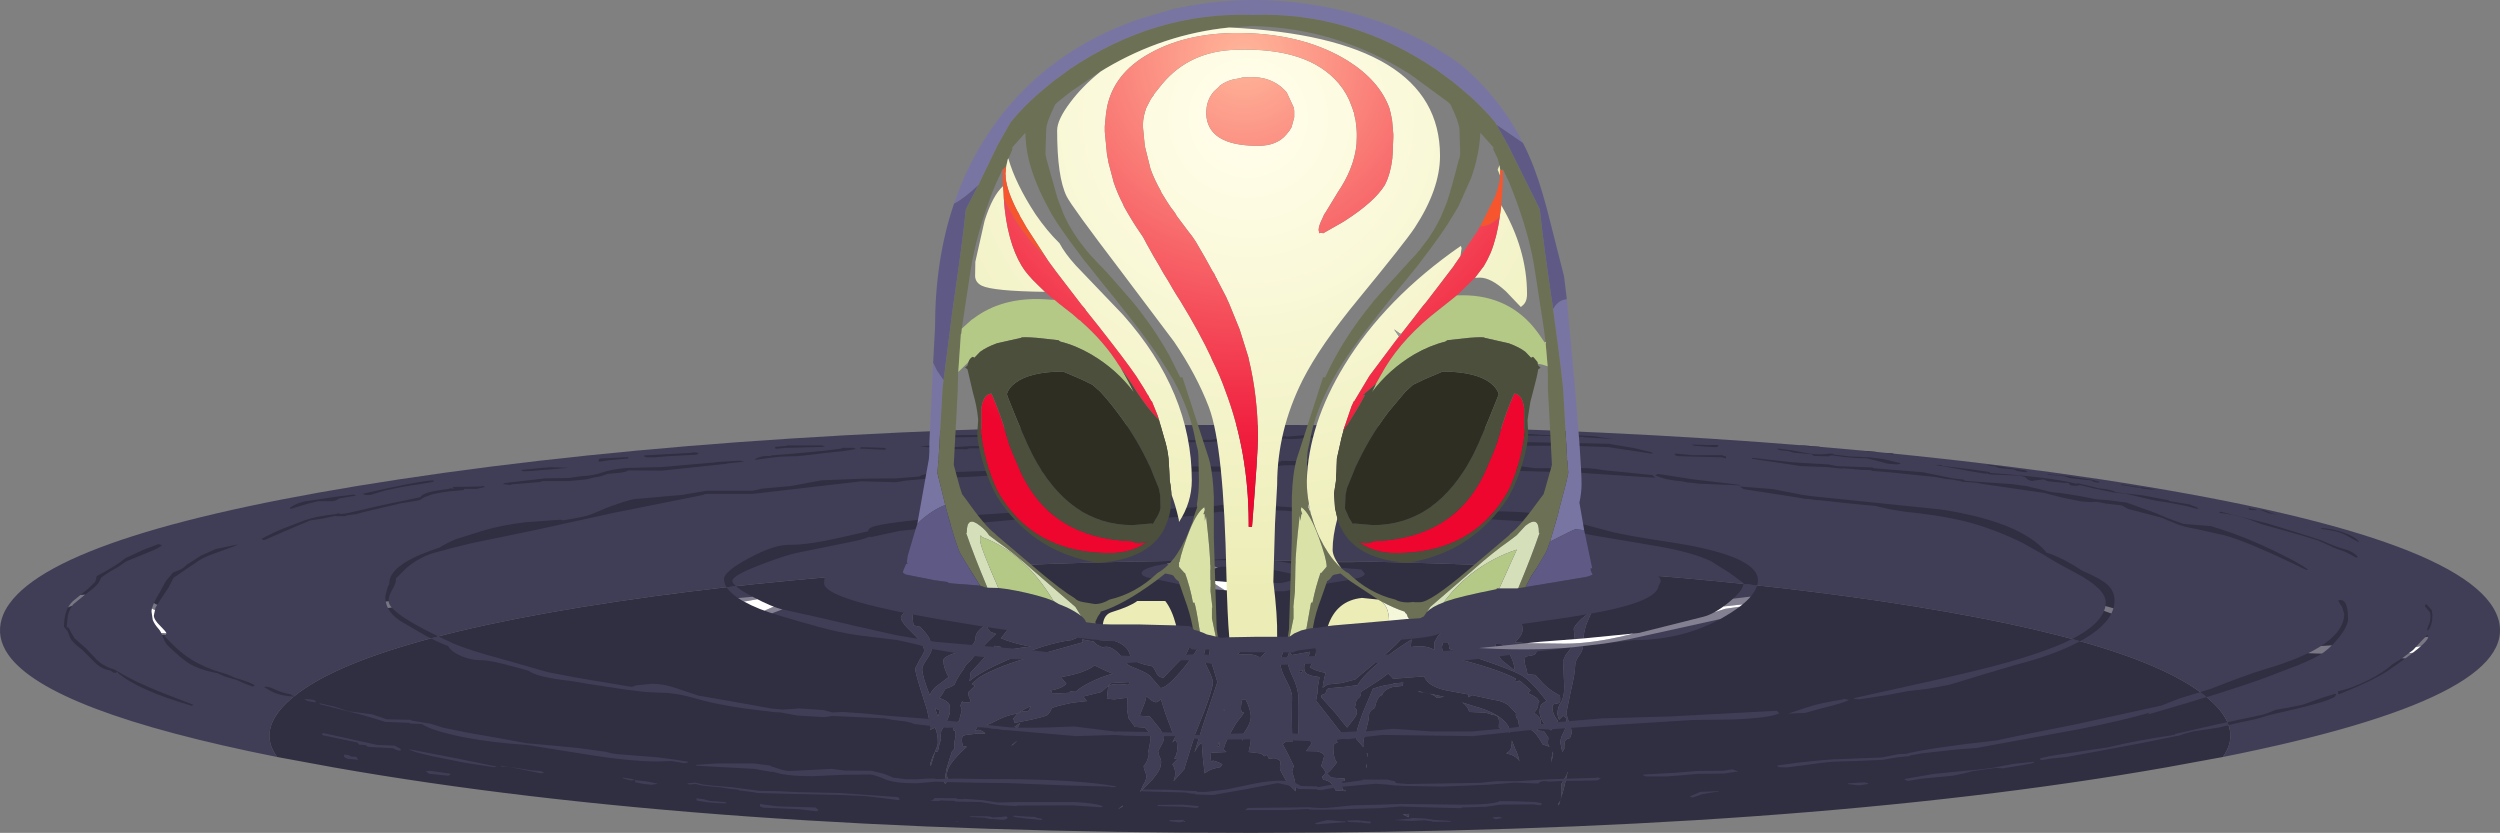 <?xml version="1.0" encoding="UTF-8" standalone="no"?>
<svg xmlns:ffdec="https://www.free-decompiler.com/flash" xmlns:xlink="http://www.w3.org/1999/xlink" ffdec:objectType="frame" height="175.65px" width="527.25px" xmlns="http://www.w3.org/2000/svg">
  <rect width="100%" height="100%" fill="#808080" stroke="none"/>
  <g transform="matrix(1.0, 0.0, 0.0, 1.0, 336.85, 340.25)">
    <use ffdec:characterId="207" height="86.05" transform="matrix(1.0, 0.0, 0.0, 1.0, -336.85, -250.65)" width="527.25" xlink:href="#shape0"/>
    <clipPath id="clipPath0" transform="matrix(1.0, 0.0, 0.0, 1.0, 0.0, 0.0)">
      <path d="M176.0 -211.6 L176.15 -210.6 Q176.15 -208.4 175.25 -207.3 L175.1 -207.3 175.05 -207.6 175.25 -208.2 175.45 -208.65 175.6 -209.1 175.7 -209.65 175.75 -210.4 175.65 -211.1 175.05 -211.8 174.6 -212.35 Q174.6 -212.85 174.9 -212.8 L176.0 -211.6 M167.2 -199.1 Q163.9 -196.8 156.6 -193.9 L156.45 -193.85 Q156.25 -193.85 156.25 -194.15 156.25 -194.65 156.5 -194.5 159.2 -195.1 162.6 -196.8 165.95 -198.5 167.65 -200.1 L169.65 -201.35 172.05 -203.15 173.9 -205.15 175.1 -206.35 175.2 -206.25 175.25 -205.9 Q175.25 -205.0 171.35 -202.05 L167.2 -199.1 M3.35 -247.65 L-2.9 -248.05 -2.95 -248.15 -8.7 -248.05 -8.8 -248.15 -10.15 -248.3 -12.0 -248.35 -20.2 -248.45 -21.0 -248.55 -24.5 -248.7 -28.55 -248.7 -28.6 -248.75 -29.7 -248.8 -29.75 -248.9 -30.65 -248.9 -30.0 -249.05 -29.35 -249.05 -28.25 -248.95 -20.85 -248.8 -20.2 -248.7 -14.0 -248.7 -11.85 -248.55 -9.8 -248.45 -8.5 -248.35 -4.5 -248.35 -4.4 -248.45 -2.45 -248.35 -1.1 -248.3 3.45 -247.65 3.35 -247.65 M37.95 -245.55 L38.15 -245.65 40.85 -245.3 44.7 -244.6 Q47.0 -244.25 49.05 -244.6 L49.75 -244.55 49.85 -244.4 53.05 -244.0 57.4 -243.8 60.25 -243.45 63.9 -242.6 63.95 -242.45 63.25 -242.3 61.3 -242.45 58.9 -243.1 56.8 -243.6 54.8 -243.65 52.75 -243.8 49.55 -244.2 49.05 -244.15 48.85 -244.0 45.7 -244.1 45.25 -244.45 43.1 -244.65 Q40.65 -244.8 40.55 -245.1 L38.55 -245.3 37.95 -245.55 M32.7 -243.7 L41.15 -242.75 48.75 -242.3 50.55 -241.95 58.15 -241.65 58.3 -241.5 68.7 -240.65 75.35 -239.3 77.25 -239.1 77.6 -238.85 80.1 -238.65 87.4 -238.15 90.75 -237.7 91.45 -237.5 92.35 -237.3 94.45 -236.8 Q95.65 -236.4 97.5 -236.3 L101.65 -235.65 105.3 -234.95 107.8 -234.75 111.65 -234.25 117.5 -232.15 120.35 -230.95 123.65 -229.75 126.2 -229.55 129.4 -229.3 131.75 -228.55 Q136.4 -227.1 142.5 -224.2 148.05 -221.55 149.85 -220.15 150.05 -220.05 149.55 -220.05 137.15 -226.1 132.3 -227.35 L126.3 -228.7 Q124.0 -229.05 122.2 -229.75 L118.95 -231.1 112.25 -232.85 Q111.75 -232.95 111.2 -233.35 110.8 -233.7 109.9 -233.75 L107.25 -234.05 105.5 -234.4 104.7 -234.4 104.05 -234.35 102.3 -234.5 101.95 -234.5 101.9 -234.55 98.35 -235.25 94.25 -236.3 81.5 -238.15 79.9 -238.45 77.1 -238.65 76.8 -238.7 76.5 -238.85 76.0 -238.9 75.05 -239.1 73.45 -239.25 71.35 -239.65 61.65 -240.65 57.9 -240.95 57.8 -241.1 55.8 -241.15 53.7 -241.35 51.65 -241.5 51.75 -241.4 48.45 -241.75 43.0 -241.95 32.6 -243.5 32.7 -243.7 M25.6 -246.25 Q25.5 -245.95 24.7 -245.95 L21.0 -246.2 20.5 -246.25 Q19.95 -246.35 19.95 -246.5 L21.55 -246.45 Q23.0 -246.35 25.35 -246.4 L25.6 -246.25 M26.35 -243.8 L17.1 -244.05 Q16.4 -244.15 16.3 -244.5 L16.5 -244.6 20.1 -244.25 26.35 -244.25 27.0 -244.0 Q27.15 -244.25 27.15 -243.75 L27.1 -243.5 27.0 -243.6 26.35 -243.8 M20.25 -238.4 L19.1 -238.5 17.85 -238.75 Q14.4 -239.0 12.25 -240.0 L12.8 -240.3 20.25 -239.15 30.0 -238.0 30.0 -237.75 29.75 -237.9 21.35 -238.25 20.25 -238.4 M37.0 -237.1 L43.15 -235.9 45.25 -235.6 72.5 -232.8 Q89.25 -230.2 94.65 -223.85 L94.65 -223.75 Q98.2 -222.6 102.25 -219.9 106.25 -218.2 107.7 -216.85 109.1 -215.5 109.1 -213.55 109.1 -209.3 102.7 -205.5 97.2 -202.3 88.15 -200.0 L81.1 -197.9 74.15 -195.8 69.55 -194.95 65.55 -194.5 61.1 -193.65 55.25 -192.75 54.75 -192.8 Q54.2 -192.85 54.1 -193.0 L72.1 -197.0 Q81.55 -199.15 86.85 -200.65 96.3 -203.35 101.15 -206.0 107.25 -209.4 107.25 -213.25 107.25 -216.1 100.7 -219.55 95.85 -222.1 94.05 -223.35 L94.0 -223.35 89.9 -225.65 Q84.75 -228.25 79.25 -229.85 74.0 -231.4 64.75 -232.35 L61.75 -232.85 58.65 -233.55 52.9 -234.1 47.0 -234.75 46.0 -234.8 44.85 -235.0 43.85 -235.05 42.75 -235.25 30.9 -237.1 30.05 -237.65 37.0 -237.1 M11.35 -244.6 L2.4 -245.95 -5.4 -246.25 -18.0 -246.25 -18.35 -246.45 -24.2 -246.5 -29.0 -247.1 -33.2 -246.95 -33.45 -247.0 -33.75 -247.2 -39.85 -246.9 -41.5 -247.15 -43.25 -247.4 -43.3 -247.75 Q-43.3 -248.25 -43.15 -247.9 L-42.15 -247.55 -41.3 -247.35 -38.35 -247.3 -33.8 -247.35 -33.75 -247.2 -27.0 -247.6 -23.95 -247.35 -18.0 -247.25 -17.7 -247.05 2.45 -246.65 7.75 -245.75 11.35 -244.9 11.8 -244.7 11.35 -244.6 M12.25 -239.5 L-4.55 -240.6 -13.5 -240.85 -18.9 -241.0 -19.1 -241.25 -39.05 -241.0 -39.65 -240.8 -43.55 -240.65 -47.65 -240.85 -51.65 -241.1 -55.75 -241.65 -59.25 -242.25 -66.4 -242.1 -71.75 -241.35 -75.55 -241.1 -76.65 -240.8 -93.75 -240.75 -105.55 -241.25 -107.4 -241.0 -110.6 -240.75 -125.4 -240.1 -132.15 -239.7 -140.8 -239.35 -141.1 -239.3 -145.75 -238.9 -147.9 -238.55 -155.15 -238.75 -178.0 -236.1 -187.6 -236.1 -188.45 -236.0 -188.4 -235.9 -207.4 -232.1 -224.75 -228.3 -234.95 -226.2 -237.55 -225.65 -239.0 -225.3 -242.05 -224.55 -242.9 -224.3 -245.35 -223.65 Q-248.4 -222.75 -251.15 -220.45 L-253.35 -218.25 -253.35 -217.9 Q-253.35 -217.3 -254.1 -215.95 -254.9 -214.6 -254.9 -213.5 -254.9 -210.75 -241.25 -204.55 -237.9 -203.1 -230.4 -201.1 L-221.35 -198.5 -215.35 -197.35 -203.7 -195.4 Q-203.4 -195.4 -202.75 -195.7 L-199.4 -196.05 Q-196.85 -196.05 -194.2 -195.1 L-189.55 -193.55 -182.35 -192.3 -174.3 -190.85 -171.85 -190.6 -169.5 -190.75 -168.2 -190.85 -163.15 -190.5 -161.3 -190.0 -161.25 -190.0 -159.1 -190.1 -154.8 -189.8 -149.65 -189.3 -138.65 -188.45 -123.9 -186.85 Q-120.45 -186.7 -115.3 -186.85 L-110.35 -187.05 -101.55 -185.95 -101.0 -186.0 -88.55 -185.75 -87.6 -185.55 -86.75 -185.25 -84.05 -185.25 Q-71.75 -185.8 -66.6 -185.65 L-60.15 -185.4 -60.15 -185.5 -50.85 -186.0 -50.45 -185.85 -43.0 -186.55 -35.0 -186.0 -26.3 -186.0 -18.65 -186.7 -9.85 -187.8 -9.85 -188.0 -9.0 -187.9 1.0 -188.75 15.25 -189.15 37.9 -190.35 38.4 -189.8 Q36.3 -188.8 28.35 -188.5 L20.05 -188.4 1.0 -187.2 -10.3 -186.4 -12.0 -186.5 -26.25 -185.0 -45.3 -185.25 -49.25 -184.8 -52.5 -184.35 -53.75 -184.4 -55.75 -184.05 -58.1 -183.85 -71.0 -184.35 -80.2 -184.25 -83.85 -184.4 -87.1 -184.6 -88.9 -184.75 -89.1 -185.0 Q-98.45 -184.95 -101.1 -185.2 L-101.7 -185.25 -109.95 -185.0 -124.3 -186.25 -125.35 -186.3 -126.55 -186.5 -127.55 -186.55 -128.6 -186.75 Q-130.3 -187.0 -137.25 -186.75 L-144.05 -187.55 Q-144.25 -187.6 -144.65 -187.8 L-145.9 -188.1 -148.45 -188.4 -150.3 -188.75 -161.4 -189.25 -163.0 -189.0 -168.75 -189.35 -172.25 -190.0 -173.55 -190.05 -175.0 -190.25 Q-184.4 -191.25 -190.0 -192.9 -194.25 -194.15 -197.55 -194.15 L-200.7 -194.3 -204.5 -194.75 -211.1 -195.75 -216.65 -196.65 Q-223.75 -197.45 -225.4 -198.8 L-228.15 -199.55 Q-233.45 -201.05 -235.35 -201.0 -237.45 -201.0 -239.5 -201.85 -241.65 -202.75 -242.35 -204.0 -244.7 -204.85 -247.45 -206.4 L-251.75 -208.9 Q-255.6 -211.05 -255.6 -214.4 L-255.1 -216.4 -254.75 -217.1 -254.75 -217.25 Q-254.75 -221.0 -245.8 -224.2 L-244.2 -224.75 Q-242.4 -225.85 -240.65 -226.55 L-234.75 -228.4 Q-230.75 -229.55 -226.05 -230.1 L-218.55 -230.65 -218.1 -230.5 -215.25 -231.0 Q-212.85 -231.4 -211.25 -232.15 L-208.9 -233.15 Q-204.55 -234.75 -203.0 -235.0 L-192.6 -235.9 -192.55 -235.95 -187.75 -236.75 -178.1 -236.75 -176.05 -237.2 -170.0 -237.75 -163.55 -238.95 -154.75 -239.3 -147.85 -239.35 -142.95 -239.75 Q-142.15 -240.4 -137.95 -240.6 L-125.75 -241.05 -112.4 -241.4 -110.25 -241.6 -108.4 -242.0 Q-94.55 -243.0 -93.5 -241.9 L-76.65 -241.85 -76.35 -241.8 Q-75.45 -242.3 -73.4 -242.45 L-66.65 -242.9 -66.65 -243.05 -62.65 -243.0 -58.55 -242.85 -55.1 -242.3 -40.25 -241.8 -40.0 -242.05 -35.05 -242.25 -22.75 -241.95 Q-17.7 -241.85 -16.75 -242.0 L-14.9 -241.75 -13.05 -241.5 -1.85 -241.5 -0.25 -241.35 1.25 -241.1 11.65 -240.05 12.25 -239.5 M14.4 -226.05 Q33.9 -223.2 33.9 -217.9 33.9 -214.2 26.5 -210.0 18.15 -205.25 7.75 -205.25 L-13.15 -202.8 Q-31.75 -200.3 -36.65 -200.25 L-36.75 -200.35 -36.9 -200.35 -52.75 -200.5 -66.35 -200.05 -73.6 -200.05 -76.3 -200.35 -77.5 -200.1 -80.9 -200.2 Q-82.95 -200.4 -83.85 -201.0 L-91.15 -201.0 -99.9 -200.35 -102.45 -200.5 -105.0 -200.85 -111.5 -200.65 -112.5 -200.35 -114.5 -200.7 -117.1 -201.1 -125.55 -201.3 Q-128.45 -201.3 -140.5 -203.4 L-143.15 -204.25 -147.55 -205.25 -156.15 -206.3 Q-160.3 -206.95 -164.05 -208.0 -173.4 -210.55 -176.55 -211.8 -184.15 -214.85 -184.15 -218.15 -184.15 -219.7 -178.95 -222.5 -173.65 -225.4 -170.3 -225.35 -166.45 -225.3 -159.25 -226.95 L-153.75 -228.2 Q-153.8 -228.7 -153.1 -229.0 -151.1 -230.1 -133.0 -231.5 L-111.6 -232.9 -110.15 -232.8 -109.9 -232.55 -104.9 -232.35 -102.75 -232.1 -101.25 -232.1 -89.3 -233.0 -80.95 -233.5 -77.35 -234.0 -70.25 -233.65 -62.9 -233.15 -36.9 -233.5 -32.85 -233.35 -27.8 -233.25 -21.65 -232.4 Q-13.2 -232.4 -10.3 -231.25 L-7.85 -230.95 -2.65 -229.6 3.35 -228.0 Q7.1 -227.15 14.4 -226.05 M27.8 -213.25 Q30.85 -215.75 30.85 -217.3 L27.9 -219.45 24.0 -221.9 Q20.25 -223.7 13.05 -225.0 L-1.45 -227.45 -10.35 -229.5 -10.65 -229.5 -14.95 -230.25 -26.5 -231.0 -37.1 -231.85 -64.2 -232.4 -65.65 -232.55 -71.5 -232.75 -79.95 -232.3 -84.5 -231.5 -95.3 -230.75 -98.25 -231.05 -103.15 -231.5 -107.8 -231.75 -110.35 -232.0 -120.75 -230.85 -132.55 -229.75 -147.0 -228.3 -150.3 -227.6 -153.05 -227.0 -153.5 -227.05 Q-155.05 -226.4 -157.75 -225.9 L-168.8 -223.65 Q-171.2 -223.15 -176.2 -221.25 -182.4 -218.9 -182.4 -217.75 -182.4 -216.65 -177.95 -214.3 -173.85 -212.15 -171.9 -211.75 L-163.8 -209.95 -156.1 -208.15 -147.6 -206.25 -139.6 -204.9 -118.95 -203.1 -112.45 -202.25 -111.35 -202.3 -111.35 -202.35 -104.6 -202.35 -100.8 -202.0 -97.0 -201.85 -91.6 -202.0 -83.65 -202.3 -79.45 -201.95 -73.5 -201.75 -66.35 -201.65 -52.75 -202.15 -36.9 -202.25 -36.3 -202.2 Q-35.55 -202.6 -34.2 -202.8 L-24.15 -203.65 -12.0 -204.9 -2.9 -205.6 8.75 -206.75 22.3 -210.15 Q24.75 -210.75 27.8 -213.25 M72.75 -242.0 L78.25 -241.35 82.75 -240.7 82.85 -240.5 Q95.8 -239.6 101.15 -238.2 L101.35 -238.35 105.9 -237.25 Q108.4 -237.05 109.35 -236.45 L115.2 -235.75 120.5 -234.75 120.6 -234.6 124.95 -233.85 126.45 -233.25 126.7 -233.1 Q126.95 -232.95 126.45 -232.95 L124.25 -233.55 120.2 -234.3 Q117.8 -234.6 115.2 -235.25 L111.4 -236.15 109.15 -236.35 104.7 -237.25 101.85 -237.95 101.1 -237.8 Q99.65 -237.8 99.6 -238.15 99.6 -238.5 98.7 -238.4 L95.1 -238.75 94.1 -239.15 92.15 -238.9 Q91.3 -238.55 90.15 -239.7 L88.95 -239.95 82.6 -240.2 82.55 -240.35 81.5 -240.4 80.35 -240.6 78.5 -240.9 76.95 -241.2 71.25 -242.2 72.6 -242.2 72.75 -242.0 M62.35 -244.4 L61.1 -244.65 60.95 -244.8 56.85 -245.0 56.85 -245.35 Q61.75 -245.35 62.65 -244.7 L62.35 -244.4 M46.7 -245.95 L43.15 -246.25 42.75 -246.3 42.75 -246.35 43.25 -246.3 43.9 -246.6 44.35 -246.4 46.95 -246.25 47.0 -246.1 Q47.2 -245.95 46.7 -245.95 M114.95 -237.45 L116.75 -237.2 117.8 -236.9 114.7 -237.25 114.7 -237.4 113.65 -237.45 112.6 -237.65 110.45 -237.95 110.55 -238.1 112.8 -237.75 114.95 -237.45 M105.9 -238.65 L105.95 -238.55 105.6 -238.45 104.7 -238.65 104.2 -238.95 102.2 -239.15 99.6 -239.45 98.65 -239.8 94.95 -240.15 95.1 -240.25 96.35 -240.1 98.85 -239.9 104.45 -239.05 105.9 -238.65 M82.5 -242.25 L90.25 -241.05 90.75 -240.75 90.45 -240.65 88.7 -240.9 87.85 -241.25 84.75 -241.55 84.0 -241.9 83.2 -241.95 82.35 -242.15 82.5 -242.25 M144.4 -228.5 L140.15 -229.7 137.2 -230.8 Q134.2 -231.8 131.15 -232.1 L131.45 -232.35 141.55 -229.8 149.0 -227.5 152.55 -226.35 155.15 -225.25 Q156.25 -224.8 158.05 -224.3 159.55 -223.8 160.4 -222.85 L160.25 -222.6 Q160.0 -222.65 159.05 -223.2 L157.7 -223.9 156.25 -224.4 Q154.9 -224.9 154.65 -225.1 L152.05 -226.25 148.65 -227.3 144.4 -228.5 M152.6 -228.9 Q154.9 -228.8 157.35 -227.95 159.9 -227.05 160.65 -226.0 L160.6 -225.9 157.7 -227.5 Q156.1 -228.3 153.1 -228.65 L152.85 -228.7 152.6 -228.9 M139.05 -232.75 L138.95 -232.65 137.6 -232.7 137.35 -233.15 139.05 -232.75 M140.95 -232.55 Q142.35 -231.9 143.85 -231.6 L141.7 -232.0 139.7 -232.75 140.95 -232.55 M158.35 -209.7 Q158.35 -208.35 156.65 -206.1 155.05 -204.0 153.2 -202.65 151.65 -201.55 147.9 -200.0 L141.1 -197.4 Q133.0 -194.4 116.1 -189.55 L116.5 -189.95 Q110.95 -188.3 101.55 -186.45 L80.55 -182.6 80.0 -182.5 75.5 -182.15 68.35 -181.35 65.9 -180.9 65.85 -180.7 65.65 -180.75 64.85 -180.7 63.75 -180.55 63.75 -180.6 62.2 -180.35 60.2 -180.0 55.85 -179.8 49.7 -179.6 47.15 -179.35 43.55 -178.85 40.0 -178.4 38.35 -178.45 38.15 -178.55 37.9 -178.8 42.25 -179.4 47.15 -179.9 49.7 -180.1 60.0 -180.5 63.5 -181.2 65.1 -181.25 Q69.4 -182.45 84.25 -184.1 L88.7 -185.05 100.7 -187.45 119.0 -191.45 122.65 -192.9 129.5 -195.0 Q136.7 -197.85 140.8 -199.1 157.55 -204.0 157.55 -210.8 L157.1 -212.25 156.25 -213.6 Q158.35 -214.3 158.35 -209.7 M155.55 -193.3 Q154.3 -192.45 148.6 -191.05 L141.6 -189.4 138.9 -188.6 135.15 -187.8 131.05 -186.8 125.75 -186.0 124.0 -185.55 122.55 -185.05 122.3 -185.05 114.65 -183.5 106.35 -181.95 99.0 -180.6 95.55 -180.25 93.9 -179.95 93.4 -180.05 93.35 -180.25 Q94.25 -180.7 100.35 -181.55 L107.8 -182.65 Q113.7 -184.1 121.35 -185.2 L121.35 -185.3 121.9 -185.25 121.85 -185.45 131.05 -187.55 140.3 -189.5 Q141.0 -189.65 143.1 -190.55 L145.75 -191.0 148.7 -191.6 152.65 -193.0 155.65 -193.95 155.85 -193.8 155.55 -193.3 M87.8 -179.15 L92.05 -179.6 92.15 -179.45 Q91.8 -179.2 89.8 -178.9 L85.5 -178.2 84.1 -178.3 79.15 -177.6 77.4 -177.15 75.0 -176.65 68.2 -176.0 65.55 -175.55 64.8 -175.8 65.0 -176.0 71.1 -177.05 78.2 -177.75 80.9 -178.0 83.55 -178.35 87.8 -179.15 M51.9 -192.9 L53.1 -192.65 Q52.7 -192.3 49.8 -191.5 L46.35 -190.6 43.9 -189.9 40.25 -189.75 44.2 -191.05 Q46.75 -191.95 51.9 -192.75 L51.9 -192.9 M57.2 -175.05 L57.1 -174.9 55.25 -174.6 52.8 -174.9 52.9 -175.05 56.35 -175.25 57.2 -175.05 M21.25 -177.05 L17.35 -176.7 14.65 -176.5 10.3 -176.5 9.65 -176.75 9.75 -176.9 16.8 -177.3 21.0 -177.65 26.65 -177.7 28.5 -178.0 29.75 -177.55 26.65 -177.1 21.25 -177.05 M0.0 -175.65 L-7.3 -175.55 -10.2 -175.4 Q-11.7 -175.75 -12.45 -175.0 L-17.4 -175.2 -19.8 -175.0 -23.0 -174.75 -32.8 -174.35 -40.55 -174.5 -41.6 -174.55 -42.25 -174.6 -42.25 -174.55 -44.55 -174.8 -46.8 -174.95 -54.65 -174.25 -58.3 -173.6 -59.0 -173.7 -59.3 -173.8 -60.0 -173.8 -63.0 -173.85 Q-63.45 -174.3 -67.4 -175.1 L-73.85 -173.85 -80.9 -172.6 -81.45 -172.6 -81.8 -172.6 -84.75 -172.7 -84.85 -172.85 -85.8 -172.9 -86.8 -173.1 -95.75 -173.35 -96.3 -173.5 -95.75 -173.75 -90.5 -173.7 -84.5 -173.4 -84.35 -173.25 -82.4 -173.25 -78.25 -173.75 -72.5 -174.95 Q-65.1 -176.45 -62.55 -174.5 L-59.15 -174.4 -58.8 -174.25 -55.1 -174.95 -49.5 -175.7 -49.5 -175.85 -44.35 -175.85 -42.75 -175.5 -42.35 -175.1 -40.05 -174.9 -24.8 -175.15 -23.35 -175.3 -21.15 -175.5 -16.95 -175.5 -10.3 -175.9 -0.25 -176.2 0.0 -176.3 0.8 -176.1 0.0 -175.65 M19.85 -172.1 L19.55 -172.3 21.75 -173.25 25.6 -173.4 25.5 -173.25 25.05 -173.25 22.15 -172.75 20.15 -172.05 19.85 -172.1 M-114.6 -249.9 L-110.85 -249.55 -110.95 -249.5 -114.7 -249.75 -114.6 -249.9 M-117.3 -249.35 L-114.1 -249.1 Q-117.6 -249.05 -117.65 -249.15 L-119.2 -249.1 -123.0 -248.55 -126.05 -248.15 -136.1 -248.0 -137.95 -247.75 -138.0 -248.15 -136.05 -248.45 -126.05 -248.6 -123.0 -249.0 -119.2 -249.4 -119.2 -249.5 -117.3 -249.35 M-106.05 -247.85 L-106.05 -247.95 -99.95 -247.9 -98.95 -247.55 -98.9 -247.35 -100.25 -247.2 -106.1 -247.2 -112.1 -247.0 -115.35 -246.55 -120.4 -246.55 -122.2 -246.35 -126.05 -245.7 -132.2 -245.7 -132.7 -245.65 -132.85 -245.5 -137.9 -245.55 -137.95 -245.7 -139.9 -245.85 -141.35 -245.95 -142.9 -246.15 -139.6 -246.3 -139.5 -246.2 -137.7 -246.05 -137.6 -245.85 -132.2 -246.15 -126.25 -246.25 -122.4 -246.85 -120.4 -247.0 -115.35 -247.0 -113.3 -247.1 -111.0 -247.6 -106.05 -247.85 M-91.85 -247.6 L-87.8 -247.25 -87.5 -247.4 -81.4 -247.5 -79.35 -247.8 -74.85 -248.1 -71.95 -247.9 -70.45 -247.75 -67.95 -248.0 -65.75 -248.3 -65.6 -248.15 -62.0 -248.45 -59.9 -248.4 -54.0 -248.15 -49.15 -248.0 -47.95 -247.5 -47.9 -247.4 -48.5 -247.25 -54.0 -247.5 -59.3 -247.6 -59.4 -247.75 -59.65 -247.85 -60.25 -248.0 -63.25 -247.7 -64.65 -247.65 -66.1 -247.75 -68.1 -247.45 -71.0 -247.35 -75.4 -247.45 -79.35 -247.3 -81.2 -247.05 -87.5 -246.95 -87.4 -246.85 -87.65 -246.8 -92.0 -247.15 -97.2 -247.35 -97.25 -247.5 -96.85 -247.65 -91.85 -247.6 M-149.85 -245.55 L-150.4 -245.4 -155.45 -245.65 -155.5 -245.8 -155.1 -245.95 -150.4 -245.8 -149.85 -245.55 M-156.85 -245.8 L-156.3 -245.55 -159.05 -245.1 -161.6 -244.85 -166.75 -244.25 -168.6 -244.05 -172.25 -243.95 -174.4 -243.7 -177.4 -243.3 -177.7 -243.35 Q-176.25 -244.25 -174.4 -244.05 L-174.2 -244.2 -169.7 -244.55 -167.1 -244.8 -162.85 -245.2 -159.4 -245.65 -159.2 -245.8 -156.85 -245.8 M-88.0 -218.5 L-83.75 -218.0 -75.15 -217.25 -66.6 -217.3 -62.65 -218.25 -59.0 -219.0 -63.75 -219.1 -70.45 -220.5 -79.25 -220.75 -86.75 -218.65 -88.0 -218.5 M-95.85 -218.9 L-96.1 -219.3 Q-96.1 -220.75 -88.7 -221.65 L-79.0 -222.35 Q-71.7 -222.85 -64.5 -221.4 L-49.75 -220.15 -49.0 -219.3 Q-49.0 -218.55 -51.65 -218.05 L-56.25 -217.3 -66.1 -215.55 -75.5 -215.55 Q-84.0 -216.1 -88.7 -217.15 L-95.05 -218.5 -95.85 -218.9 M-38.45 -248.7 L-37.15 -249.1 -36.3 -249.05 -36.0 -248.9 -35.5 -248.75 -38.15 -248.6 -38.45 -248.7 M-302.7 -225.3 Q-303.0 -224.75 -306.1 -223.55 L-310.25 -221.85 -311.9 -220.7 -313.75 -219.65 -315.45 -218.5 -315.75 -217.95 -316.05 -217.35 Q-316.8 -216.35 -318.7 -215.0 L-321.4 -212.8 Q-322.3 -211.7 -322.55 -210.35 L-322.8 -208.0 -322.35 -207.85 -321.8 -206.75 -321.1 -205.6 -318.75 -203.55 -316.45 -201.1 Q-315.25 -199.95 -313.55 -199.3 L-312.85 -199.1 -311.95 -198.6 -312.45 -198.35 -312.95 -198.4 -313.45 -198.75 -313.5 -198.85 Q-315.15 -199.0 -316.7 -200.4 L-319.5 -203.2 Q-321.6 -204.75 -322.05 -205.75 L-322.55 -207.05 -323.35 -208.05 Q-323.35 -211.75 -321.45 -213.5 L-318.3 -216.05 -316.8 -217.5 -316.6 -218.05 -316.45 -218.75 Q-312.6 -220.75 -310.35 -222.55 L-306.7 -224.25 -303.45 -225.5 -302.7 -225.3 M-286.6 -225.45 Q-287.7 -224.9 -290.9 -223.8 -293.6 -222.85 -294.8 -222.1 L-300.25 -218.4 -301.3 -216.35 -302.6 -214.4 -304.05 -212.1 -304.4 -210.45 Q-304.4 -209.55 -303.05 -208.25 -301.75 -206.95 -301.75 -206.7 L-301.9 -206.3 -302.25 -206.2 Q-299.65 -203.35 -297.55 -201.85 -295.1 -200.1 -291.6 -198.85 L-289.0 -198.05 -287.25 -197.3 -285.35 -196.7 Q-283.35 -196.0 -283.1 -195.65 L-283.55 -195.45 -285.4 -196.15 -286.8 -196.8 -289.5 -197.6 -290.9 -198.25 Q-295.05 -199.05 -297.15 -200.45 -298.5 -201.3 -301.25 -203.9 -301.95 -204.5 -302.4 -205.7 -302.9 -207.05 -303.35 -207.55 -304.3 -208.6 -304.65 -209.55 L-304.9 -211.3 Q-304.9 -212.5 -303.0 -215.6 L-301.9 -217.65 -300.35 -219.5 -299.1 -220.0 Q-298.3 -220.3 -297.45 -221.15 L-294.5 -223.05 -291.35 -224.45 -286.6 -225.45 M-311.85 -198.55 Q-308.65 -196.55 -302.65 -194.15 L-296.05 -191.6 -296.4 -191.4 Q-308.0 -194.8 -312.1 -198.45 L-311.85 -198.55 M-245.4 -238.65 L-248.55 -238.1 -250.35 -237.85 -252.6 -237.45 -255.65 -236.8 -258.8 -235.85 -259.65 -235.85 -260.4 -236.1 Q-248.65 -238.8 -245.4 -238.95 L-245.4 -238.65 M-245.7 -236.0 L-247.45 -235.35 -247.95 -235.0 Q-248.35 -234.75 -248.95 -234.65 L-252.3 -234.1 -258.7 -232.6 -261.55 -231.9 -261.5 -231.85 -261.6 -231.8 -261.95 -231.8 -263.75 -231.55 -263.95 -231.4 -265.95 -231.4 -266.15 -231.45 -268.7 -230.9 -271.4 -230.5 -274.75 -229.1 -281.1 -226.35 -281.4 -226.4 -281.7 -226.6 Q-278.55 -228.3 -275.75 -229.3 L-272.5 -230.55 Q-270.05 -231.4 -265.8 -231.85 L-265.65 -232.0 -264.95 -231.85 -264.0 -231.95 Q-263.25 -232.05 -257.2 -233.5 L-248.15 -235.4 Q-247.85 -236.5 -242.1 -237.15 L-242.1 -237.25 -241.0 -237.2 -241.4 -237.4 -241.25 -237.55 -235.25 -237.65 -235.25 -237.8 -234.5 -237.55 -236.3 -237.15 -239.05 -237.15 -239.0 -236.9 -241.9 -236.65 -243.7 -236.4 -245.7 -236.0 M-261.7 -235.75 L-265.3 -235.15 Q-266.15 -234.45 -267.45 -234.55 L-269.75 -234.55 -272.0 -234.0 -274.3 -233.3 -275.65 -232.9 -275.7 -233.15 Q-274.65 -234.0 -272.6 -234.5 L-265.55 -235.55 -262.25 -235.95 -261.7 -235.75 M-204.35 -243.55 L-208.4 -243.2 -210.25 -242.9 -210.5 -242.9 -210.55 -242.8 -210.6 -243.1 -210.5 -243.45 -210.25 -243.55 -204.35 -243.85 -204.35 -243.55 M-211.6 -239.55 L-213.2 -239.15 -216.8 -238.8 -221.95 -238.8 Q-222.85 -238.8 -222.85 -238.6 L-228.95 -238.1 -229.15 -237.95 -230.7 -238.15 -230.6 -238.35 -221.95 -239.35 -216.8 -239.45 -214.45 -239.8 Q-211.55 -239.95 -209.85 -240.6 -207.95 -241.25 -204.85 -241.55 L-197.2 -241.75 -191.0 -242.3 -186.3 -242.7 -185.8 -242.75 -185.85 -242.8 -180.8 -243.1 -179.85 -242.9 -183.55 -242.5 -183.5 -242.45 -190.6 -241.7 -197.15 -241.0 -204.35 -241.05 Q-204.8 -240.65 -206.65 -240.5 L-208.8 -240.3 Q-209.95 -239.75 -211.6 -239.55 M-216.9 -241.6 L-220.8 -241.25 -222.8 -241.1 -224.4 -240.95 -226.35 -240.85 -226.95 -241.0 -226.8 -241.15 -222.8 -241.55 -220.8 -241.7 -216.9 -241.6 M-163.45 -246.0 L-171.1 -245.8 -173.3 -245.6 -173.4 -246.0 -170.95 -246.2 -170.95 -246.3 -163.45 -246.3 -162.85 -246.1 -163.45 -246.0 M-189.8 -244.8 L-189.5 -244.6 -190.05 -244.35 -195.8 -244.05 -198.95 -243.8 -200.45 -243.8 -201.1 -244.05 -200.95 -244.2 -190.9 -244.75 -190.9 -244.85 -189.8 -244.8 M-181.1 -173.7 L-183.0 -173.9 -184.85 -174.2 -187.2 -174.4 -188.9 -174.6 -190.15 -174.9 -191.55 -174.8 -191.95 -175.05 -190.15 -175.2 -188.6 -174.8 -186.85 -174.6 -184.5 -174.4 -182.7 -174.25 -176.5 -173.45 -172.7 -173.4 -168.75 -173.2 -159.55 -173.0 -150.55 -172.35 -147.45 -172.15 -147.1 -171.7 -147.3 -171.5 -150.9 -171.95 -154.3 -172.35 -160.1 -172.6 -169.3 -172.8 -177.0 -173.0 -178.1 -173.2 -181.0 -173.55 -181.1 -173.7 M-173.6 -178.45 Q-171.5 -177.65 -170.3 -177.65 L-161.4 -178.1 -158.75 -177.75 -153.05 -177.7 -150.75 -177.15 -149.75 -176.8 -148.45 -176.25 -145.65 -175.9 -143.5 -175.9 -141.2 -176.05 -139.7 -176.05 -139.35 -175.95 -134.95 -176.05 -129.7 -175.95 -124.45 -175.95 Q-109.1 -175.8 -101.4 -174.4 L-101.65 -174.25 -102.75 -174.25 -102.8 -174.35 -111.9 -174.6 -124.45 -175.1 -129.95 -175.15 -136.9 -175.3 -139.45 -175.4 -143.55 -175.05 Q-148.25 -175.05 -150.2 -175.9 -152.35 -176.85 -153.3 -176.9 L-158.9 -176.85 -165.4 -176.55 Q-171.4 -176.55 -173.8 -177.5 L-174.15 -177.45 -177.85 -178.1 -189.95 -178.75 -190.05 -178.95 -185.55 -179.25 -177.9 -179.25 -174.4 -178.8 -174.25 -178.65 -173.6 -178.45 M-198.25 -175.0 L-198.2 -174.9 -199.45 -174.75 -201.0 -174.9 -202.8 -175.25 -202.85 -175.15 -202.9 -175.45 Q-202.9 -175.95 -202.65 -175.7 L-200.15 -175.4 -198.25 -175.0 M-194.5 -180.05 L-191.7 -179.6 Q-191.8 -179.3 -192.6 -179.3 L-195.2 -179.75 -198.05 -179.65 Q-204.2 -179.65 -213.9 -181.25 L-225.75 -183.15 Q-233.05 -183.6 -239.25 -184.8 -245.65 -186.1 -247.9 -187.55 L-250.3 -187.65 -250.5 -187.8 -255.6 -188.0 -257.85 -188.7 -260.75 -189.55 -269.5 -191.75 -269.45 -191.95 -266.4 -191.25 -263.3 -190.25 -258.35 -189.6 -255.25 -188.55 -250.3 -188.45 -250.1 -188.3 -245.95 -187.6 -243.25 -186.75 -238.3 -185.75 -231.2 -184.5 -225.75 -183.5 -221.25 -183.1 -214.9 -182.5 -209.05 -181.7 Q-207.85 -181.3 -206.6 -181.2 L-198.3 -180.55 -194.5 -180.05 M-186.0 -170.9 L-187.65 -171.05 -189.9 -171.4 -190.0 -171.9 -188.45 -171.7 -187.25 -171.35 -183.85 -171.1 -183.65 -170.95 -183.7 -170.85 -184.1 -170.8 -186.0 -170.9 M-168.45 -169.6 L-173.15 -169.8 -175.85 -169.9 -176.5 -170.15 -176.55 -170.1 -176.6 -170.4 Q-176.6 -170.9 -176.3 -170.65 L-172.85 -170.2 -164.85 -169.95 -164.25 -169.45 Q-164.35 -169.15 -164.75 -169.15 L-168.45 -169.6 M-205.6 -176.15 L-205.45 -176.25 -203.65 -176.0 -202.95 -175.75 -203.65 -175.65 Q-204.15 -175.65 -205.6 -176.15 M-241.8 -176.95 L-242.3 -176.65 -246.3 -177.05 Q-246.7 -177.25 -247.05 -177.6 L-246.2 -177.7 -242.0 -177.1 -241.8 -176.95 M-231.25 -178.6 L-231.15 -178.75 -226.95 -178.15 -224.9 -177.8 -222.8 -177.65 -222.05 -177.3 -222.8 -177.15 -229.4 -178.5 -231.25 -178.6 M-232.75 -178.45 L-239.15 -179.45 -245.6 -180.75 Q-250.2 -181.75 -250.6 -182.25 L-240.5 -180.3 -232.2 -178.6 -232.15 -178.5 -232.75 -178.45 M-257.9 -182.65 L-259.25 -182.75 -259.75 -183.1 -261.1 -183.2 -261.5 -183.65 -268.85 -185.2 -268.95 -185.5 -268.65 -185.65 -257.3 -183.15 -253.6 -183.0 -252.35 -182.3 -252.3 -182.15 -252.25 -182.05 -252.6 -181.95 Q-253.1 -181.95 -254.0 -182.45 L-257.9 -182.65 M-261.3 -180.0 L-263.25 -180.2 -263.3 -180.1 -263.35 -180.2 Q-263.8 -180.25 -264.3 -180.65 L-264.3 -181.1 Q-263.2 -181.1 -262.85 -180.7 L-261.7 -180.65 -261.3 -180.0 M-270.25 -192.45 L-270.3 -192.1 -272.0 -192.4 -272.75 -192.85 -270.9 -192.7 -270.25 -192.45 M-275.4 -193.6 L-274.55 -193.4 -274.65 -193.35 Q-276.95 -193.4 -278.7 -194.05 -279.75 -194.45 -281.15 -195.35 -280.45 -195.6 -279.1 -194.95 -277.2 -194.05 -275.45 -193.8 L-275.4 -193.6 M-20.7 -168.0 L-19.95 -167.75 -21.4 -167.45 -22.05 -167.75 -21.95 -167.9 -20.7 -168.0 M-28.45 -169.95 L-28.7 -169.8 -34.75 -169.95 -41.6 -170.15 -45.85 -169.8 -51.65 -169.65 Q-54.3 -169.45 -60.75 -169.5 L-60.9 -169.65 -65.55 -169.4 -73.75 -169.4 -74.05 -169.35 -74.2 -169.5 -73.7 -169.85 -65.6 -169.95 -60.8 -170.0 Q-57.85 -169.7 -56.1 -169.95 L-51.65 -170.4 -46.05 -170.55 -41.1 -170.7 -28.9 -170.55 Q-21.75 -170.55 -20.55 -171.3 L-16.85 -171.25 -13.0 -171.1 -11.75 -170.85 -11.65 -170.7 -12.0 -170.4 -13.35 -170.6 -20.35 -170.55 -23.5 -170.1 -28.45 -169.95 M-30.75 -167.1 L-30.95 -166.95 -34.8 -166.95 -34.9 -167.05 -36.4 -167.25 -39.2 -167.1 -42.85 -167.3 -39.2 -167.65 -39.2 -167.75 -37.65 -167.7 -36.0 -167.6 -34.5 -167.35 -30.75 -167.1 M-48.0 -166.6 L-48.85 -166.65 -49.75 -166.8 -49.95 -166.8 -50.15 -166.75 -50.4 -166.8 -50.45 -166.8 -52.5 -166.9 -52.8 -167.2 -50.5 -167.25 -47.7 -166.95 Q-47.7 -166.65 -48.0 -166.6 M-59.5 -166.65 L-56.95 -167.3 -53.0 -167.0 -53.05 -166.85 -58.55 -166.45 -58.85 -166.4 Q-59.4 -166.4 -59.5 -166.65 M-104.25 -170.15 Q-104.55 -170.0 -104.75 -170.0 L-110.6 -170.4 -122.35 -170.35 -122.35 -170.3 -122.7 -170.25 -126.1 -170.45 -130.1 -171.1 -132.55 -171.15 -132.85 -171.15 -135.35 -171.2 -135.55 -171.35 -137.7 -171.4 -138.5 -171.45 -138.8 -171.3 -139.75 -171.3 -140.7 -171.45 -139.95 -171.6 -140.05 -171.65 -139.7 -171.95 -135.1 -171.9 -134.95 -171.75 -133.6 -171.7 -133.65 -171.8 -129.6 -171.5 -126.45 -171.0 -122.35 -171.1 -110.0 -171.1 Q-105.8 -170.85 -104.3 -170.25 L-104.25 -170.15 M-118.4 -167.95 Q-118.45 -167.75 -117.15 -167.6 L-117.1 -167.35 -117.4 -167.3 -119.0 -167.5 -120.35 -167.6 -121.75 -167.8 -122.45 -167.85 -123.2 -168.05 -123.0 -168.25 -121.45 -168.1 -118.4 -167.95 M-84.0 -170.1 L-84.4 -169.85 -87.4 -170.1 -92.85 -170.25 -92.55 -170.5 -87.4 -170.55 -84.1 -170.25 -84.0 -170.1 M-87.3 -167.35 L-87.1 -167.05 -88.05 -166.8 -90.2 -167.05 -90.2 -167.3 -89.45 -167.3 -89.45 -167.35 -89.4 -167.3 -87.3 -167.35 M-124.7 -168.1 L-124.3 -167.85 Q-124.55 -167.35 -125.35 -167.35 L-128.15 -167.55 -129.25 -167.8 -130.6 -167.85 -132.2 -167.95 -132.3 -168.1 -128.85 -168.1 -127.8 -168.0 -127.7 -167.85 -125.65 -167.95 -124.7 -168.1" fill="#000000" fill-rule="evenodd" stroke="none"/>
    </clipPath>
    <g clip-path="url(#clipPath0)">
      <use ffdec:characterId="209" height="86.05" transform="matrix(1.0, 0.0, 0.0, 1.0, -336.85, -250.65)" width="527.25" xlink:href="#shape2"/>
    </g>
    <use ffdec:characterId="210" height="137.6" transform="matrix(1.0, 0.0, 0.0, 1.0, -163.05, -340.25)" width="176.45" xlink:href="#shape3"/>
  </g>
  <defs>
    <g id="shape0" transform="matrix(1.0, 0.0, 0.0, 1.0, 336.85, 250.65)">
      <path d="M131.95 -180.6 Q134.1 -183.6 133.35 -186.65 132.65 -189.6 129.15 -192.7 114.05 -206.1 52.55 -214.5 -3.05 -222.05 -73.25 -222.05 -143.4 -222.05 -198.95 -214.5 -231.05 -210.1 -250.5 -204.35 -268.4 -199.1 -275.65 -192.7 -282.7 -186.45 -278.4 -180.6 -326.6 -190.2 -335.05 -202.1 -337.7 -205.85 -336.45 -209.85 -335.95 -211.45 -334.85 -212.95 -323.8 -228.35 -252.7 -239.15 -176.8 -250.65 -73.25 -250.65 L-72.75 -250.65 Q30.5 -250.6 106.25 -239.15 184.4 -227.25 190.0 -209.85 195.25 -193.2 131.95 -180.6 M-143.55 -212.6 L-144.05 -212.05 Q-144.45 -211.65 -144.45 -210.75 L-144.3 -209.15 -144.15 -208.35 -142.8 -208.05 Q-141.3 -206.55 -140.8 -205.5 -140.4 -204.65 -140.4 -203.15 -140.4 -202.7 -141.35 -201.25 -142.35 -199.85 -142.35 -199.2 -142.35 -197.6 -140.75 -193.6 -140.5 -194.45 -139.55 -195.35 L-136.8 -197.45 Q-137.9 -199.45 -137.9 -201.0 -137.9 -201.85 -134.5 -202.8 -131.1 -203.75 -131.1 -205.85 -131.1 -206.95 -129.15 -208.35 -127.85 -209.35 -129.6 -210.75 L-127.65 -210.7 -125.4 -209.85 -125.25 -209.15 -120.9 -208.95 -113.1 -208.55 -111.9 -207.45 -111.35 -206.85 -109.7 -206.95 -109.8 -205.7 -110.9 -205.25 Q-116.15 -204.65 -124.75 -200.9 -130.1 -198.55 -132.4 -196.6 L-132.3 -197.05 -132.3 -197.25 -132.2 -197.8 -132.15 -198.4 -129.85 -200.9 -127.05 -204.05 -125.85 -203.85 -125.25 -203.05 -121.1 -203.7 -119.45 -203.85 -120.15 -204.0 Q-123.55 -204.7 -125.75 -205.65 L-124.35 -207.45 Q-124.5 -207.7 -126.05 -208.1 L-128.1 -208.7 -128.7 -208.35 Q-128.7 -207.75 -127.95 -207.0 L-126.8 -206.55 Q-130.15 -203.4 -132.25 -200.85 -133.15 -200.15 -133.65 -199.1 -135.0 -197.3 -135.55 -195.85 -136.35 -195.3 -137.45 -195.0 -138.3 -193.45 -138.75 -193.05 -137.0 -192.45 -136.65 -191.7 -136.5 -191.45 -136.5 -190.25 -136.5 -189.35 -137.6 -187.45 L-138.35 -186.05 -138.55 -184.35 -138.35 -184.2 -138.65 -183.7 -139.05 -181.8 -139.65 -181.65 -140.55 -178.7 -140.7 -179.1 -140.2 -180.55 Q-139.05 -183.0 -139.05 -183.5 -139.05 -185.55 -139.65 -186.8 L-140.75 -186.3 -140.5 -186.7 -141.35 -190.55 -142.65 -194.7 Q-143.85 -198.55 -143.85 -199.25 L-142.9 -201.1 Q-141.95 -202.55 -141.95 -203.0 -141.95 -204.4 -144.4 -206.75 -146.85 -209.05 -146.85 -210.05 -146.85 -210.45 -145.8 -211.3 L-143.55 -212.6 M-106.15 -204.9 L-105.45 -204.25 -104.3 -203.7 Q-102.15 -204.6 -99.0 -200.1 -98.8 -199.85 -97.0 -199.15 -95.1 -198.4 -94.35 -197.75 L-93.1 -196.3 -92.1 -195.15 Q-90.65 -195.15 -87.0 -199.65 -85.2 -201.9 -84.25 -203.55 L-84.15 -203.05 -83.1 -204.0 -82.3 -204.05 Q-82.95 -203.0 -82.95 -201.6 -82.95 -200.9 -82.0 -199.0 -81.05 -197.05 -81.05 -196.4 -81.05 -195.2 -82.75 -190.55 L-84.8 -185.4 -86.9 -178.7 -87.1 -178.0 -89.25 -175.6 -89.35 -175.5 Q-89.0 -176.45 -89.0 -177.15 -89.0 -178.0 -89.4 -178.75 L-89.6 -179.05 -88.55 -180.15 -89.2 -180.3 -88.9 -180.8 Q-88.55 -181.6 -88.55 -182.55 L-88.65 -183.75 -89.0 -184.2 -89.6 -183.65 -88.95 -184.95 Q-89.6 -185.65 -89.85 -186.5 L-91.1 -189.85 -92.0 -192.75 Q-92.75 -192.15 -93.05 -192.15 -93.75 -192.15 -95.1 -193.45 -95.15 -192.65 -95.75 -191.2 L-96.5 -189.3 -94.35 -189.15 -92.15 -186.45 -91.35 -184.85 Q-91.35 -184.0 -91.9 -183.15 L-92.6 -181.8 -92.35 -180.75 Q-92.0 -180.2 -91.95 -179.5 L-92.1 -178.65 -92.2 -178.2 Q-92.65 -177.2 -93.85 -175.8 L-96.3 -173.3 -96.35 -173.4 -95.75 -174.7 Q-95.1 -175.65 -95.1 -176.45 -95.1 -177.15 -95.55 -178.0 L-95.65 -178.7 Q-95.05 -179.35 -94.85 -180.1 -94.4 -181.1 -94.65 -181.8 L-94.5 -182.65 Q-94.2 -183.95 -94.2 -184.7 -94.2 -185.6 -94.8 -186.15 L-95.4 -186.8 -97.5 -186.95 -98.85 -188.8 -99.15 -190.55 -99.1 -193.1 -101.85 -192.75 -103.4 -192.9 -103.15 -195.4 Q-102.5 -196.3 -98.85 -195.8 L-98.65 -196.4 -102.45 -196.2 -104.6 -194.3 -108.2 -193.4 -108.3 -193.25 -107.65 -192.4 -110.7 -192.05 Q-114.7 -191.2 -115.1 -190.85 -115.1 -190.4 -115.95 -189.45 -116.4 -189.15 -119.45 -188.45 L-122.85 -187.8 -123.15 -188.7 -122.45 -189.55 Q-121.5 -190.4 -120.0 -190.25 L-119.4 -191.35 Q-120.75 -190.8 -122.1 -189.85 L-123.75 -189.45 Q-125.3 -189.05 -127.15 -188.05 -128.7 -187.2 -130.55 -186.95 L-130.75 -187.0 -131.2 -186.05 -130.55 -186.35 Q-129.35 -186.05 -129.05 -185.5 L-130.7 -185.55 -133.1 -185.25 -133.7 -185.1 Q-134.0 -184.85 -134.0 -183.9 L-133.75 -182.85 -133.55 -182.9 -132.95 -182.75 -133.35 -182.4 Q-137.15 -178.9 -137.15 -177.0 -137.15 -176.15 -136.85 -175.95 L-137.45 -174.95 -137.7 -175.15 -137.25 -178.0 -136.65 -180.0 -136.1 -181.7 -135.6 -182.3 Q-135.45 -182.45 -135.6 -183.55 L-135.3 -185.15 Q-135.3 -186.05 -135.45 -186.1 L-135.85 -186.3 Q-135.65 -187.4 -134.45 -188.4 L-134.45 -188.75 -134.0 -190.5 -134.3 -191.45 -133.9 -192.45 -133.85 -192.15 -132.3 -192.15 -132.15 -192.6 Q-132.7 -193.45 -132.65 -194.25 L-131.25 -195.6 -131.75 -195.9 -131.9 -196.0 -130.45 -197.3 Q-128.9 -198.35 -125.25 -199.8 -120.85 -201.45 -115.05 -202.95 L-108.45 -204.8 -108.65 -205.4 -106.2 -204.95 -106.15 -204.95 -106.15 -204.9 M-105.0 -205.5 L-105.0 -205.85 -105.1 -207.0 -101.05 -206.95 -94.35 -206.7 Q-92.45 -206.7 -91.05 -205.7 L-89.7 -204.4 -85.8 -204.3 Q-86.45 -202.6 -86.85 -202.1 L-89.45 -199.45 -91.5 -197.3 Q-92.6 -197.45 -93.0 -198.35 -93.45 -199.5 -94.05 -199.8 -98.05 -200.45 -98.55 -202.2 -99.1 -204.2 -101.85 -205.1 L-105.0 -205.25 -105.0 -205.5 M-108.95 -206.95 L-108.85 -206.95 -108.75 -206.75 -108.6 -206.85 -108.5 -206.85 -108.75 -206.25 -108.55 -206.1 -108.75 -205.9 -108.85 -206.4 -108.95 -206.95 M-103.35 -198.65 L-106.0 -199.9 Q-108.2 -198.25 -113.1 -197.45 L-111.95 -196.05 Q-112.85 -195.05 -115.4 -194.6 L-115.05 -194.45 -114.95 -193.95 -111.2 -194.15 -111.2 -194.45 -110.0 -194.35 Q-108.85 -195.5 -105.85 -196.85 -103.75 -197.8 -102.15 -198.15 L-103.35 -198.65 M-81.8 -201.8 L-81.65 -204.0 -81.6 -204.1 -78.65 -204.05 -74.0 -203.55 Q-75.25 -203.15 -75.85 -202.15 L-74.7 -202.25 Q-72.05 -202.4 -71.15 -201.5 L-69.8 -202.8 Q-67.9 -204.1 -66.0 -203.5 -66.8 -201.4 -66.8 -200.25 -66.8 -199.05 -65.6 -196.8 -64.35 -194.5 -64.35 -193.2 L-64.4 -189.45 -64.35 -185.7 -64.15 -183.9 -65.55 -183.9 -65.85 -183.7 -66.35 -183.35 Q-65.4 -181.7 -64.0 -178.7 L-64.2 -178.05 -64.35 -177.45 Q-63.6 -175.5 -63.6 -174.15 L-63.6 -173.35 -65.4 -175.2 -66.75 -177.65 Q-67.05 -178.1 -66.8 -179.3 -66.65 -180.0 -68.1 -180.35 L-69.25 -180.25 -69.65 -181.05 -70.15 -180.75 -70.95 -181.35 -73.5 -181.65 -73.5 -181.7 Q-73.05 -183.5 -73.05 -184.35 -73.05 -185.3 -73.65 -185.3 L-74.3 -185.1 -74.9 -184.05 -74.95 -185.0 -74.75 -185.3 Q-73.05 -187.6 -73.05 -189.05 -73.05 -190.55 -74.15 -192.75 L-74.85 -192.75 Q-75.55 -189.9 -74.55 -190.0 -74.3 -190.05 -76.2 -187.65 -78.75 -183.35 -78.75 -182.15 L-78.2 -181.65 -81.2 -181.5 Q-81.5 -182.0 -81.5 -180.5 -81.5 -179.55 -81.25 -179.6 L-81.05 -179.85 Q-79.5 -179.45 -79.05 -179.0 L-79.5 -178.45 Q-81.3 -178.15 -82.3 -177.5 L-82.8 -177.15 -82.8 -177.2 -83.15 -180.25 -83.4 -183.6 Q-84.1 -183.2 -84.95 -181.55 L-83.1 -187.45 -80.1 -196.4 -80.95 -199.25 -81.8 -201.8 M-61.15 -198.1 L-60.3 -197.75 -58.55 -197.45 -58.9 -195.5 -59.0 -194.1 -59.3 -192.5 -53.8 -185.45 -53.85 -185.3 -53.85 -185.2 -54.3 -185.25 -54.65 -185.0 -55.25 -184.5 -54.75 -183.65 Q-55.65 -183.45 -55.65 -182.85 -55.65 -180.75 -55.2 -179.9 L-54.9 -179.45 Q-56.35 -177.5 -57.0 -177.15 L-56.1 -176.25 -53.25 -176.05 -53.25 -175.55 -53.55 -175.55 -53.8 -175.5 -53.85 -174.65 -53.7 -173.6 -53.55 -173.7 -53.1 -173.6 -53.1 -173.4 -55.2 -173.55 Q-55.9 -175.6 -57.75 -175.8 L-58.05 -176.45 -57.6 -176.8 Q-57.35 -177.05 -57.35 -177.55 L-57.85 -178.3 -58.2 -178.7 -57.75 -180.15 -57.6 -180.75 -57.7 -181.2 -57.9 -181.35 -57.95 -181.35 -58.15 -181.5 -59.0 -181.8 -61.4 -181.85 -60.3 -183.35 -60.45 -184.05 Q-61.15 -184.55 -62.25 -184.75 L-62.95 -184.85 -63.05 -186.2 -63.1 -189.95 -63.05 -193.7 Q-63.2 -195.4 -64.35 -197.8 -65.4 -200.05 -65.4 -201.45 L-64.9 -202.85 -64.4 -202.1 -60.55 -202.8 -60.6 -202.5 -61.3 -201.1 Q-61.8 -200.25 -61.8 -199.4 -61.8 -198.5 -61.15 -198.1 M-62.05 -198.8 L-62.6 -198.9 -62.9 -198.6 -62.5 -198.3 -62.05 -198.8 M-50.8 -221.7 L-54.65 -221.7 -55.45 -221.8 -52.55 -221.75 -50.8 -221.7 M-54.95 -205.4 Q-51.75 -206.15 -49.35 -206.85 L-46.8 -207.6 -45.45 -207.45 -44.7 -206.7 -44.6 -207.2 Q-44.35 -207.75 -43.4 -207.75 -41.15 -207.95 -39.95 -207.75 L-39.7 -207.7 Q-41.0 -205.45 -44.05 -202.8 L-51.05 -196.95 -53.9 -196.2 -56.85 -195.9 -57.9 -195.2 -57.8 -196.05 -57.3 -198.35 Q-59.3 -198.7 -60.6 -199.5 L-59.8 -201.0 Q-59.3 -202.05 -59.3 -203.0 L-59.35 -203.6 -59.2 -203.75 Q-58.25 -204.65 -54.95 -205.4 M-32.45 -207.3 Q-30.85 -208.25 -29.5 -208.5 -26.65 -209.05 -20.55 -208.55 L-20.25 -208.3 -20.1 -208.85 Q-18.95 -211.1 -16.35 -210.75 L-16.05 -209.3 Q-15.75 -208.25 -15.75 -207.45 -15.75 -206.6 -16.35 -205.9 L-17.15 -204.95 -17.3 -204.8 -13.4 -204.45 -12.9 -204.25 Q-12.75 -204.2 -12.75 -203.3 -12.75 -202.35 -13.4 -202.1 L-15.0 -201.8 -15.15 -201.9 -15.3 -200.9 Q-15.3 -200.1 -14.9 -199.1 L-14.7 -198.05 -13.05 -197.9 -11.4 -196.1 Q-10.2 -194.85 -8.4 -193.85 L-7.95 -193.6 Q-7.8 -193.55 -7.8 -192.65 -7.8 -191.9 -8.6 -191.85 -9.45 -191.85 -9.45 -191.1 -9.45 -189.6 -8.25 -188.2 L-9.2 -187.1 -9.75 -186.2 Q-11.2 -187.3 -11.8 -188.65 -12.5 -190.2 -11.8 -191.7 L-10.7 -192.45 Q-14.0 -196.7 -15.9 -197.8 -18.8 -199.45 -31.2 -203.4 -31.2 -204.3 -31.5 -204.8 L-32.3 -204.8 -32.5 -204.8 -32.75 -203.85 -32.55 -202.55 -32.15 -201.95 Q-21.55 -199.45 -17.1 -197.1 L-17.4 -196.65 -16.4 -196.5 -16.6 -196.8 -16.15 -196.55 -13.95 -194.6 -14.1 -194.65 -14.55 -194.05 -13.35 -193.45 -12.7 -193.0 -12.2 -192.25 -12.45 -191.95 -12.45 -191.6 Q-12.45 -190.85 -13.35 -189.9 L-13.1 -189.75 Q-10.85 -188.2 -12.75 -186.2 L-11.25 -186.05 -10.3 -184.65 -10.4 -183.75 Q-10.4 -183.15 -10.05 -182.75 L-11.5 -183.25 Q-12.8 -185.7 -14.0 -186.35 L-15.9 -186.5 -16.25 -186.6 Q-16.6 -187.3 -16.65 -188.4 -17.25 -188.9 -17.15 -189.65 L-17.1 -189.8 -18.75 -191.55 Q-19.65 -192.15 -20.7 -192.45 L-22.3 -192.75 -24.3 -193.2 -26.4 -193.65 -27.15 -193.2 -27.2 -193.8 -31.05 -194.5 Q-35.6 -195.25 -36.5 -197.6 L-43.05 -197.1 -44.05 -198.2 -46.2 -196.65 -49.8 -194.35 -49.8 -194.15 Q-49.8 -193.4 -50.35 -193.0 -50.9 -192.6 -50.9 -191.85 L-51.15 -190.9 -50.95 -190.85 Q-50.7 -190.75 -50.7 -189.8 -50.7 -189.35 -52.25 -187.45 L-52.75 -186.8 -55.15 -189.8 -58.2 -193.2 -58.15 -193.65 -57.3 -194.0 -57.05 -194.75 Q-56.9 -195.15 -55.95 -195.15 L-53.6 -195.35 -50.55 -195.75 Q-49.15 -198.1 -45.15 -201.2 -42.5 -203.3 -39.15 -205.4 L-39.3 -204.15 -39.3 -203.8 -39.25 -203.8 Q-36.25 -204.3 -34.35 -203.2 L-34.35 -204.8 -33.55 -206.2 -32.45 -207.3 M-18.5 -202.35 Q-19.2 -203.65 -20.15 -204.4 L-21.5 -204.45 Q-21.05 -201.5 -19.55 -200.55 L-17.35 -198.8 -17.45 -199.35 Q-17.65 -200.8 -18.5 -202.35 M-3.7 -202.15 Q-4.65 -200.9 -4.65 -199.8 -4.65 -198.35 -5.55 -194.55 L-6.5 -189.95 Q-6.5 -189.4 -5.5 -186.55 L-5.35 -185.65 -5.4 -185.55 -5.75 -184.6 Q-6.65 -184.45 -6.9 -183.7 L-6.95 -182.6 -6.9 -182.4 -7.0 -182.3 -7.35 -181.6 -7.8 -183.75 -7.7 -184.3 -7.5 -184.95 -7.15 -185.7 Q-6.5 -186.95 -6.5 -187.7 -6.5 -188.7 -6.65 -188.9 L-7.2 -189.3 -8.05 -188.45 -8.4 -189.6 Q-8.4 -191.05 -7.65 -192.15 -6.95 -193.2 -6.95 -195.45 L-7.2 -200.85 -6.7 -202.05 -4.95 -204.3 Q-4.6 -204.75 -4.75 -205.65 L-4.95 -207.6 Q-4.95 -208.15 -3.3 -209.75 L-1.05 -211.5 -2.3 -208.55 Q-2.9 -206.6 -2.9 -205.4 -2.8 -203.35 -3.7 -202.15 M-40.0 -195.45 L-40.0 -195.4 -40.0 -195.45 M-33.9 -193.05 Q-34.05 -193.4 -34.8 -193.75 -35.85 -194.2 -37.5 -194.3 L-37.85 -194.5 -32.3 -193.3 -33.9 -193.05 M-7.55 -174.95 Q-6.35 -176.8 -6.35 -177.15 L-6.35 -177.45 -6.25 -177.35 -7.1 -173.7 -8.1 -170.4 -8.3 -170.65 -7.95 -171.1 Q-7.5 -171.85 -7.5 -173.6 L-7.55 -174.95 M-9.35 -181.75 L-9.3 -181.35 Q-9.3 -180.7 -9.75 -179.45 L-9.55 -180.75 -9.4 -181.65 -9.35 -181.75 M-19.05 -181.3 L-19.15 -181.4 Q-18.7 -181.65 -18.45 -181.95 -18.0 -182.5 -18.0 -184.1 L-17.3 -182.3 Q-16.75 -181.3 -16.4 -179.75 -17.35 -181.05 -19.05 -181.3 M-18.65 -186.9 L-18.4 -185.7 Q-18.65 -186.0 -19.35 -186.35 L-20.3 -186.45 -20.75 -186.85 -20.7 -188.2 Q-20.85 -189.45 -21.9 -189.45 L-23.55 -189.95 -27.0 -190.1 Q-27.25 -191.3 -28.45 -192.1 L-26.25 -191.4 Q-20.1 -189.75 -18.65 -186.9 M-39.8 -167.9 L-41.0 -168.5 -39.65 -168.6 -39.8 -167.9 M-48.45 -180.55 L-48.6 -181.4 -48.35 -181.25 -48.45 -180.55 M-48.75 -178.65 L-48.6 -179.05 -48.55 -179.15 -48.6 -178.25 -48.75 -178.65 M-40.9 -196.3 L-41.05 -195.6 -43.2 -195.35 Q-45.3 -194.7 -45.45 -193.3 L-45.45 -193.7 -45.45 -193.8 Q-46.4 -193.0 -46.7 -191.8 L-46.9 -190.95 Q-48.15 -190.35 -48.15 -189.2 -48.15 -188.45 -48.75 -186.25 -49.35 -184.1 -49.35 -183.35 L-49.3 -182.65 -50.85 -184.45 -50.9 -184.85 Q-50.9 -185.95 -49.4 -190.0 L-47.3 -195.0 Q-44.95 -195.8 -43.4 -195.9 L-42.95 -196.1 -40.9 -196.3 M-78.8 -190.65 L-78.7 -190.35 -78.6 -190.5 -78.8 -190.65 M-80.0 -182.8 L-79.65 -182.95 -79.65 -183.2 -79.75 -183.8 -80.05 -182.8 -80.0 -182.8 M-101.1 -169.55 L-100.25 -170.25 -100.1 -170.35 -100.05 -170.15 -100.45 -169.95 -101.1 -169.55 M-87.1 -167.05 L-86.95 -166.95 -87.2 -166.95 -87.1 -167.05 M-122.9 -186.95 L-121.7 -187.8 -122.25 -186.7 -122.9 -186.95 M-139.65 -190.9 L-139.05 -189.15 -138.6 -190.4 -139.65 -190.9 M-122.45 -183.9 L-123.25 -183.15 -123.6 -183.0 -122.45 -183.95 -122.45 -183.9 M-134.75 -166.95 L-135.0 -166.95 -135.35 -167.0 -134.75 -166.95" fill="#403d56" fill-rule="evenodd" stroke="none"/>
      <path d="M-278.4 -180.6 Q-282.7 -186.45 -275.65 -192.7 -268.4 -199.1 -250.5 -204.35 -231.05 -210.1 -198.95 -214.5 -143.4 -222.05 -73.25 -222.05 -3.05 -222.05 52.55 -214.5 114.05 -206.1 129.15 -192.7 132.65 -189.6 133.35 -186.65 134.1 -183.6 131.95 -180.6 L119.95 -178.4 Q41.85 -164.65 -72.75 -164.6 L-73.25 -164.6 Q-188.2 -164.6 -266.45 -178.4 L-278.4 -180.6 M-106.15 -204.9 L-106.15 -204.95 -106.2 -204.95 -108.65 -205.4 -108.45 -204.8 -115.05 -202.95 Q-120.85 -201.45 -125.25 -199.8 -128.9 -198.35 -130.45 -197.3 L-131.9 -196.0 -131.75 -195.9 -131.25 -195.6 -132.65 -194.25 Q-132.7 -193.45 -132.15 -192.6 L-132.3 -192.15 -133.85 -192.15 -133.9 -192.45 -134.3 -191.45 -134.0 -190.5 -134.45 -188.75 -134.45 -188.4 Q-135.65 -187.4 -135.85 -186.3 L-135.45 -186.1 Q-135.3 -186.05 -135.3 -185.15 L-135.6 -183.55 Q-135.45 -182.45 -135.6 -182.3 L-136.1 -181.7 -136.65 -180.0 -137.25 -178.0 -137.7 -175.15 -137.45 -174.95 -136.85 -175.95 Q-137.15 -176.15 -137.15 -177.0 -137.15 -178.9 -133.35 -182.4 L-132.95 -182.75 -133.55 -182.9 -133.75 -182.85 -134.0 -183.9 Q-134.0 -184.85 -133.7 -185.1 L-133.1 -185.25 -130.7 -185.55 -129.05 -185.5 Q-129.35 -186.05 -130.55 -186.35 L-131.2 -186.05 -130.75 -187.0 -130.55 -186.95 Q-128.7 -187.2 -127.15 -188.05 -125.3 -189.05 -123.75 -189.45 L-122.1 -189.85 Q-120.75 -190.8 -119.4 -191.35 L-120.0 -190.25 Q-121.5 -190.4 -122.45 -189.55 L-123.15 -188.7 -122.85 -187.8 -119.45 -188.45 Q-116.4 -189.15 -115.95 -189.45 -115.1 -190.4 -115.1 -190.85 -114.7 -191.2 -110.7 -192.05 L-107.65 -192.4 -108.3 -193.25 -108.2 -193.4 -104.6 -194.3 -102.45 -196.2 -98.65 -196.4 -98.85 -195.8 Q-102.5 -196.3 -103.15 -195.4 L-103.4 -192.9 -101.85 -192.75 -99.1 -193.1 -99.15 -190.55 -98.85 -188.8 -97.5 -186.95 -95.4 -186.8 -94.8 -186.15 Q-94.2 -185.6 -94.2 -184.7 -94.2 -183.95 -94.5 -182.65 L-94.65 -181.8 Q-94.4 -181.1 -94.85 -180.1 -95.05 -179.35 -95.65 -178.7 L-95.55 -178.0 Q-95.1 -177.15 -95.1 -176.45 -95.1 -175.65 -95.75 -174.7 L-96.35 -173.4 -96.3 -173.3 -93.85 -175.8 Q-92.65 -177.2 -92.2 -178.2 L-92.1 -178.65 -91.95 -179.5 Q-92.0 -180.2 -92.35 -180.75 L-92.6 -181.8 -91.9 -183.15 Q-91.35 -184.0 -91.35 -184.85 L-92.15 -186.45 -94.35 -189.15 -96.5 -189.3 -95.75 -191.2 Q-95.15 -192.65 -95.1 -193.45 -93.75 -192.15 -93.05 -192.15 -92.75 -192.15 -92.0 -192.75 L-91.1 -189.85 -89.85 -186.5 Q-89.6 -185.65 -88.95 -184.95 L-89.6 -183.65 -89.0 -184.2 -88.65 -183.75 -88.55 -182.55 Q-88.55 -181.6 -88.9 -180.8 L-89.2 -180.3 -88.55 -180.15 -89.6 -179.05 -89.4 -178.75 Q-89.0 -178.0 -89.0 -177.15 -89.0 -176.45 -89.35 -175.5 L-89.25 -175.6 -87.1 -178.0 -86.9 -178.7 -84.8 -185.4 -82.75 -190.55 Q-81.05 -195.2 -81.05 -196.4 -81.05 -197.05 -82.0 -199.0 -82.95 -200.9 -82.95 -201.6 -82.95 -203.0 -82.3 -204.05 L-83.1 -204.0 -84.15 -203.05 -84.25 -203.55 Q-85.2 -201.9 -87.0 -199.65 -90.65 -195.15 -92.1 -195.15 L-93.1 -196.3 -94.35 -197.75 Q-95.1 -198.4 -97.0 -199.15 -98.8 -199.85 -99.0 -200.1 -102.15 -204.6 -104.3 -203.7 L-105.45 -204.25 -106.15 -204.9 M-143.55 -212.6 L-145.8 -211.3 Q-146.85 -210.45 -146.85 -210.05 -146.85 -209.05 -144.4 -206.75 -141.95 -204.4 -141.95 -203.0 -141.95 -202.55 -142.9 -201.1 L-143.85 -199.25 Q-143.85 -198.55 -142.65 -194.7 L-141.35 -190.55 -140.5 -186.7 -140.75 -186.3 -139.65 -186.8 Q-139.05 -185.55 -139.05 -183.5 -139.05 -183.0 -140.2 -180.55 L-140.7 -179.1 -140.55 -178.7 -139.65 -181.65 -139.05 -181.8 -138.65 -183.7 -138.35 -184.2 -138.55 -184.35 -138.35 -186.05 -137.6 -187.45 Q-136.5 -189.35 -136.5 -190.25 -136.5 -191.45 -136.65 -191.7 -137.0 -192.45 -138.75 -193.05 -138.3 -193.45 -137.45 -195.0 -136.35 -195.3 -135.55 -195.85 -135.0 -197.3 -133.65 -199.1 -133.15 -200.15 -132.25 -200.85 -130.15 -203.4 -126.8 -206.55 L-127.95 -207.0 Q-128.7 -207.75 -128.7 -208.35 L-128.1 -208.7 -126.05 -208.1 Q-124.5 -207.7 -124.35 -207.45 L-125.75 -205.65 Q-123.55 -204.7 -120.15 -204.0 L-119.45 -203.85 -121.1 -203.7 -125.25 -203.05 -125.85 -203.85 -127.05 -204.05 -129.85 -200.9 -132.15 -198.4 -132.2 -197.8 -132.3 -197.25 -132.3 -197.05 -132.4 -196.6 Q-130.1 -198.55 -124.75 -200.9 -116.15 -204.65 -110.9 -205.25 L-109.8 -205.7 -109.7 -206.95 -111.35 -206.85 -111.9 -207.45 -113.1 -208.55 -120.9 -208.95 -125.25 -209.15 -125.4 -209.85 -127.65 -210.7 -129.6 -210.75 Q-127.85 -209.35 -129.15 -208.35 -131.1 -206.95 -131.1 -205.85 -131.1 -203.75 -134.5 -202.8 -137.9 -201.85 -137.9 -201.0 -137.9 -199.45 -136.8 -197.45 L-139.55 -195.35 Q-140.5 -194.45 -140.75 -193.6 -142.35 -197.6 -142.35 -199.2 -142.35 -199.85 -141.35 -201.25 -140.4 -202.7 -140.4 -203.15 -140.4 -204.65 -140.8 -205.5 -141.3 -206.55 -142.8 -208.05 L-144.15 -208.35 -144.3 -209.15 -144.45 -210.75 Q-144.45 -211.65 -144.05 -212.05 L-143.55 -212.6 M-105.0 -205.5 L-105.0 -205.25 -101.85 -205.1 Q-99.1 -204.2 -98.55 -202.2 -98.05 -200.45 -94.05 -199.8 -93.45 -199.5 -93.0 -198.35 -92.6 -197.45 -91.5 -197.3 L-89.45 -199.45 -86.85 -202.1 Q-86.45 -202.6 -85.8 -204.3 L-89.7 -204.4 -91.05 -205.7 Q-92.45 -206.7 -94.35 -206.7 L-101.05 -206.95 -105.1 -207.0 -105.0 -205.85 -105.0 -205.5 M-103.35 -198.65 L-102.15 -198.15 Q-103.75 -197.8 -105.85 -196.85 -108.85 -195.5 -110.0 -194.35 L-111.2 -194.45 -111.2 -194.15 -114.95 -193.95 -115.05 -194.45 -115.4 -194.6 Q-112.85 -195.05 -111.95 -196.05 L-113.1 -197.45 Q-108.2 -198.25 -106.0 -199.9 L-103.35 -198.65 M-108.95 -206.95 L-108.85 -206.4 -108.75 -205.9 -108.55 -206.1 -108.75 -206.25 -108.5 -206.85 -108.6 -206.85 -108.75 -206.75 -108.85 -206.95 -108.95 -206.95 M-81.8 -201.8 L-80.95 -199.25 -80.1 -196.4 -83.1 -187.45 -84.95 -181.55 Q-84.1 -183.2 -83.4 -183.6 L-83.15 -180.25 -82.8 -177.2 -82.8 -177.15 -82.3 -177.5 Q-81.3 -178.15 -79.5 -178.45 L-79.05 -179.0 Q-79.5 -179.45 -81.05 -179.85 L-81.25 -179.6 Q-81.5 -179.55 -81.5 -180.5 -81.5 -182.0 -81.2 -181.5 L-78.2 -181.65 -78.75 -182.15 Q-78.75 -183.35 -76.2 -187.65 -74.3 -190.05 -74.55 -190.0 -75.55 -189.9 -74.85 -192.75 L-74.15 -192.75 Q-73.05 -190.55 -73.05 -189.05 -73.05 -187.6 -74.75 -185.3 L-74.95 -185.0 -74.9 -184.05 -74.3 -185.1 -73.65 -185.3 Q-73.05 -185.3 -73.05 -184.35 -73.05 -183.5 -73.5 -181.7 L-73.5 -181.65 -70.95 -181.35 -70.15 -180.75 -69.65 -181.05 -69.25 -180.25 -68.1 -180.35 Q-66.65 -180.0 -66.8 -179.3 -67.05 -178.1 -66.75 -177.65 L-65.4 -175.2 -63.6 -173.35 -63.6 -174.15 Q-63.6 -175.5 -64.35 -177.45 L-64.2 -178.05 -64.0 -178.7 Q-65.4 -181.7 -66.35 -183.35 L-65.85 -183.7 -65.55 -183.9 -64.15 -183.9 -64.35 -185.7 -64.4 -189.45 -64.35 -193.2 Q-64.35 -194.5 -65.6 -196.8 -66.8 -199.05 -66.8 -200.25 -66.8 -201.4 -66.0 -203.5 -67.9 -204.1 -69.8 -202.8 L-71.15 -201.5 Q-72.05 -202.4 -74.7 -202.25 L-75.85 -202.15 Q-75.25 -203.15 -74.0 -203.55 L-78.65 -204.05 -81.6 -204.1 -81.65 -204.0 -81.8 -201.8 M-3.7 -202.15 Q-2.8 -203.35 -2.9 -205.4 -2.9 -206.6 -2.3 -208.55 L-1.05 -211.5 -3.3 -209.75 Q-4.95 -208.15 -4.95 -207.6 L-4.75 -205.65 Q-4.6 -204.75 -4.95 -204.3 L-6.7 -202.05 -7.2 -200.85 -6.95 -195.45 Q-6.95 -193.2 -7.65 -192.15 -8.4 -191.05 -8.4 -189.6 L-8.05 -188.45 -7.2 -189.3 -6.65 -188.9 Q-6.5 -188.7 -6.5 -187.7 -6.5 -186.95 -7.15 -185.7 L-7.5 -184.95 -7.7 -184.3 -7.8 -183.75 -7.35 -181.6 -7.0 -182.3 -6.9 -182.4 -6.95 -182.6 -6.9 -183.7 Q-6.65 -184.45 -5.75 -184.6 L-5.4 -185.55 -5.35 -185.65 -5.5 -186.55 Q-6.5 -189.4 -6.5 -189.95 L-5.55 -194.55 Q-4.65 -198.35 -4.65 -199.8 -4.65 -200.9 -3.7 -202.15 M-18.5 -202.35 Q-17.65 -200.8 -17.45 -199.35 L-17.35 -198.8 -19.55 -200.55 Q-21.05 -201.5 -21.5 -204.45 L-20.15 -204.4 Q-19.2 -203.65 -18.5 -202.35 M-32.45 -207.3 L-33.55 -206.2 -34.35 -204.8 -34.35 -203.2 Q-36.25 -204.3 -39.25 -203.8 L-39.3 -203.8 -39.3 -204.15 -39.15 -205.4 Q-42.5 -203.3 -45.15 -201.2 -49.15 -198.1 -50.55 -195.75 L-53.6 -195.35 -55.95 -195.15 Q-56.9 -195.15 -57.05 -194.75 L-57.3 -194.0 -58.15 -193.65 -58.2 -193.2 -55.15 -189.8 -52.75 -186.8 -52.25 -187.45 Q-50.7 -189.35 -50.7 -189.8 -50.7 -190.75 -50.95 -190.85 L-51.15 -190.9 -50.9 -191.85 Q-50.9 -192.6 -50.35 -193.0 -49.8 -193.4 -49.8 -194.15 L-49.8 -194.35 -46.2 -196.65 -44.05 -198.2 -43.05 -197.1 -36.5 -197.6 Q-35.6 -195.25 -31.05 -194.5 L-27.2 -193.8 -27.15 -193.2 -26.4 -193.65 -24.3 -193.2 -22.3 -192.75 -20.7 -192.45 Q-19.65 -192.15 -18.75 -191.55 L-17.1 -189.8 -17.15 -189.65 Q-17.25 -188.9 -16.65 -188.4 -16.6 -187.3 -16.25 -186.6 L-15.9 -186.5 -14.0 -186.35 Q-12.8 -185.7 -11.5 -183.25 L-10.05 -182.75 Q-10.4 -183.15 -10.4 -183.75 L-10.3 -184.65 -11.25 -186.05 -12.75 -186.2 Q-10.85 -188.2 -13.1 -189.75 L-13.35 -189.9 Q-12.45 -190.85 -12.45 -191.6 L-12.45 -191.95 -12.2 -192.25 -12.7 -193.0 -13.35 -193.45 -14.55 -194.05 -14.1 -194.65 -13.95 -194.6 -16.15 -196.55 -16.6 -196.8 -16.4 -196.5 -17.4 -196.65 -17.1 -197.1 Q-21.55 -199.45 -32.15 -201.95 L-32.55 -202.55 -32.75 -203.85 -32.5 -204.8 -32.3 -204.8 -31.5 -204.8 Q-31.2 -204.3 -31.2 -203.4 -18.8 -199.45 -15.9 -197.8 -14.0 -196.7 -10.7 -192.45 L-11.8 -191.7 Q-12.5 -190.2 -11.8 -188.65 -11.2 -187.3 -9.75 -186.2 L-9.2 -187.1 -8.25 -188.2 Q-9.45 -189.6 -9.45 -191.1 -9.45 -191.85 -8.6 -191.85 -7.8 -191.9 -7.8 -192.65 -7.8 -193.55 -7.95 -193.6 L-8.4 -193.85 Q-10.2 -194.85 -11.4 -196.1 L-13.05 -197.9 -14.7 -198.05 -14.9 -199.1 Q-15.3 -200.1 -15.3 -200.9 L-15.15 -201.9 -15.0 -201.8 -13.4 -202.1 Q-12.75 -202.35 -12.75 -203.3 -12.75 -204.2 -12.9 -204.25 L-13.4 -204.45 -17.3 -204.8 -17.15 -204.95 -16.35 -205.9 Q-15.75 -206.6 -15.75 -207.45 -15.75 -208.25 -16.05 -209.3 L-16.35 -210.75 Q-18.95 -211.1 -20.1 -208.85 L-20.25 -208.3 -20.55 -208.55 Q-26.65 -209.05 -29.5 -208.5 -30.85 -208.25 -32.45 -207.3 M-54.95 -205.4 Q-58.25 -204.65 -59.2 -203.75 L-59.35 -203.6 -59.3 -203.0 Q-59.3 -202.05 -59.8 -201.0 L-60.6 -199.5 Q-59.3 -198.7 -57.3 -198.35 L-57.8 -196.05 -57.9 -195.2 -56.85 -195.9 -53.9 -196.2 -51.05 -196.95 -44.05 -202.8 Q-41.0 -205.45 -39.7 -207.7 L-39.95 -207.75 Q-41.15 -207.95 -43.4 -207.75 -44.35 -207.75 -44.6 -207.2 L-44.7 -206.7 -45.45 -207.45 -46.8 -207.6 -49.35 -206.85 Q-51.75 -206.15 -54.95 -205.4 M-50.8 -221.7 L-52.55 -221.75 -55.45 -221.8 -54.65 -221.7 -50.8 -221.7 M-62.05 -198.8 L-62.5 -198.3 -62.9 -198.6 -62.6 -198.9 -62.05 -198.8 M-61.15 -198.1 Q-61.8 -198.5 -61.8 -199.4 -61.8 -200.25 -61.3 -201.1 L-60.6 -202.5 -60.55 -202.8 -64.4 -202.1 -64.9 -202.85 -65.4 -201.45 Q-65.4 -200.05 -64.35 -197.8 -63.2 -195.4 -63.05 -193.7 L-63.1 -189.95 -63.05 -186.2 -62.95 -184.85 -62.25 -184.75 Q-61.15 -184.55 -60.45 -184.05 L-60.3 -183.35 -61.4 -181.85 -59.0 -181.8 -58.15 -181.5 -57.95 -181.35 -57.9 -181.35 -57.7 -181.2 -57.6 -180.75 -57.75 -180.15 -58.2 -178.7 -57.85 -178.3 -57.35 -177.55 Q-57.35 -177.05 -57.6 -176.8 L-58.05 -176.45 -57.75 -175.8 Q-55.9 -175.6 -55.2 -173.55 L-53.1 -173.4 -53.1 -173.6 -53.55 -173.7 -53.7 -173.6 -53.85 -174.65 -53.8 -175.5 -53.55 -175.55 -53.25 -175.55 -53.25 -176.05 -56.1 -176.25 -57.0 -177.15 Q-56.35 -177.5 -54.9 -179.45 L-55.2 -179.9 Q-55.65 -180.75 -55.65 -182.85 -55.65 -183.45 -54.75 -183.65 L-55.25 -184.5 -54.65 -185.0 -54.3 -185.25 -53.85 -185.2 -53.85 -185.3 -53.8 -185.45 -59.3 -192.5 -59.0 -194.1 -58.9 -195.5 -58.55 -197.45 -60.3 -197.75 -61.15 -198.1 M-18.65 -186.9 Q-20.1 -189.75 -26.25 -191.4 L-28.45 -192.1 Q-27.25 -191.3 -27.0 -190.1 L-23.55 -189.95 -21.9 -189.45 Q-20.85 -189.45 -20.7 -188.2 L-20.75 -186.85 -20.3 -186.45 -19.35 -186.35 Q-18.65 -186.0 -18.4 -185.7 L-18.65 -186.9 M-19.05 -181.3 Q-17.35 -181.05 -16.4 -179.75 -16.75 -181.3 -17.3 -182.3 L-18.0 -184.1 Q-18.0 -182.5 -18.45 -181.95 -18.7 -181.65 -19.15 -181.4 L-19.05 -181.3 M-9.35 -181.75 L-9.4 -181.65 -9.55 -180.75 -9.75 -179.45 Q-9.3 -180.7 -9.3 -181.35 L-9.35 -181.75 M-7.55 -174.95 L-7.5 -173.6 Q-7.5 -171.85 -7.95 -171.1 L-8.3 -170.65 -8.1 -170.4 -7.1 -173.7 -6.25 -177.35 -6.35 -177.45 -6.35 -177.15 Q-6.35 -176.8 -7.55 -174.95 M-33.9 -193.05 L-32.3 -193.3 -37.85 -194.5 -37.5 -194.3 Q-35.85 -194.2 -34.8 -193.75 -34.05 -193.4 -33.9 -193.05 M-40.0 -195.45 L-40.0 -195.4 -40.0 -195.45 M-39.8 -167.9 L-39.65 -168.6 -41.0 -168.5 -39.8 -167.9 M-40.9 -196.3 L-42.95 -196.1 -43.4 -195.9 Q-44.95 -195.8 -47.3 -195.0 L-49.4 -190.0 Q-50.9 -185.95 -50.9 -184.85 L-50.85 -184.45 -49.3 -182.65 -49.35 -183.35 Q-49.35 -184.1 -48.75 -186.25 -48.15 -188.45 -48.15 -189.2 -48.15 -190.35 -46.9 -190.95 L-46.7 -191.8 Q-46.4 -193.0 -45.45 -193.8 L-45.45 -193.7 -45.45 -193.3 Q-45.3 -194.7 -43.2 -195.35 L-41.05 -195.6 -40.9 -196.3 M-48.75 -178.65 L-48.6 -178.25 -48.55 -179.15 -48.6 -179.05 -48.75 -178.65 M-48.45 -180.55 L-48.35 -181.25 -48.6 -181.4 -48.45 -180.55 M-80.0 -182.8 L-80.05 -182.8 -79.75 -183.8 -79.65 -183.2 -79.65 -182.95 -80.0 -182.8 M-78.8 -190.65 L-78.6 -190.5 -78.7 -190.35 -78.8 -190.65 M-101.1 -169.55 L-100.45 -169.95 -100.05 -170.15 -100.1 -170.35 -100.25 -170.25 -101.1 -169.55 M-87.1 -167.05 L-87.2 -166.95 -86.95 -166.95 -87.1 -167.05 M-122.9 -186.95 L-122.25 -186.7 -121.7 -187.8 -122.9 -186.95 M-139.65 -190.9 L-138.6 -190.4 -139.05 -189.15 -139.65 -190.9 M-122.45 -183.9 L-122.45 -183.95 -123.6 -183.0 -123.25 -183.15 -122.45 -183.9 M-134.75 -166.95 L-135.35 -167.0 -135.0 -166.95 -134.75 -166.95" fill="#302e41" fill-rule="evenodd" stroke="none"/>
    </g>
    <g id="shape2" transform="matrix(1.0, 0.0, 0.0, 1.0, 336.85, 250.65)">
      <path d="M131.95 -180.6 Q134.1 -183.6 133.35 -186.65 132.65 -189.6 129.15 -192.7 114.05 -206.1 52.55 -214.5 -3.05 -222.05 -73.25 -222.05 -143.4 -222.05 -198.95 -214.5 -231.05 -210.1 -250.5 -204.35 -268.4 -199.1 -275.65 -192.7 -282.7 -186.45 -278.4 -180.6 -326.6 -190.2 -335.05 -202.1 -337.7 -205.85 -336.45 -209.85 -335.95 -211.45 -334.85 -212.95 -323.8 -228.35 -252.7 -239.15 -176.8 -250.65 -73.25 -250.65 L-72.75 -250.65 Q30.5 -250.6 106.25 -239.15 184.4 -227.25 190.0 -209.85 195.25 -193.2 131.95 -180.6" fill="#302e41" fill-rule="evenodd" stroke="none"/>
      <path d="M-278.4 -180.6 Q-282.7 -186.45 -275.65 -192.7 -268.4 -199.1 -250.5 -204.35 -231.05 -210.1 -198.95 -214.5 -143.4 -222.05 -73.25 -222.05 -3.05 -222.05 52.55 -214.5 114.05 -206.1 129.15 -192.7 132.65 -189.6 133.35 -186.65 134.1 -183.6 131.95 -180.6 L119.95 -178.4 Q41.85 -164.65 -72.75 -164.6 L-73.25 -164.6 Q-188.2 -164.6 -266.45 -178.4 L-278.4 -180.6" fill="#403d56" fill-rule="evenodd" stroke="none"/>
      <path d="M181.35 -211.8 L182.7 -210.7 183.15 -210.8 183.4 -210.75 183.45 -210.05 Q183.45 -208.05 179.95 -205.05 175.6 -201.4 170.1 -201.4 L164.1 -201.7 158.85 -202.2 156.05 -202.35 Q138.3 -202.4 122.2 -206.5 L119.25 -207.25 118.1 -207.6 116.3 -208.15 115.2 -208.5 114.65 -208.65 106.8 -211.45 101.0 -212.85 Q91.55 -214.9 83.35 -214.9 L54.6 -213.9 45.8 -212.75 38.25 -211.75 33.3 -210.95 33.15 -210.95 Q33.0 -210.95 33.0 -211.25 L6.75 -205.45 Q-3.75 -203.3 -15.35 -203.3 -26.9 -203.3 -39.55 -204.95 L-50.9 -206.7 Q-51.3 -206.8 -51.9 -207.2 L-52.0 -207.25 -62.85 -209.6 -66.65 -210.3 Q-69.45 -210.8 -72.1 -212.05 L-78.0 -214.05 -84.45 -218.4 Q-91.75 -222.6 -97.5 -222.6 L-102.75 -222.3 -107.45 -221.85 -131.85 -221.65 Q-148.35 -219.4 -159.25 -216.2 -162.9 -215.15 -174.3 -210.8 L-174.3 -210.55 Q-174.45 -210.3 -175.15 -210.3 L-175.7 -210.3 -176.0 -210.2 -176.65 -210.3 -181.25 -210.6 -182.65 -210.75 -184.25 -211.05 -186.75 -211.15 -189.45 -211.45 -190.85 -211.6 -192.4 -211.9 -194.9 -212.0 -197.55 -212.3 -199.8 -212.45 -202.25 -212.75 -206.4 -213.4 -211.7 -214.45 -223.9 -215.3 -228.8 -215.25 -237.9 -214.15 Q-242.45 -213.15 -246.4 -213.05 L-253.4 -212.2 -260.4 -211.45 -267.75 -210.5 -267.85 -210.55 -273.75 -209.45 Q-292.3 -205.9 -293.85 -205.9 L-306.6 -206.6 Q-310.85 -207.6 -313.9 -210.7 L-313.95 -210.75 -314.65 -211.2 Q-317.6 -212.75 -320.1 -212.75 -322.9 -212.75 -325.15 -209.65 -327.25 -206.8 -327.25 -204.2 L-327.35 -204.0 -327.7 -203.65 Q-328.35 -204.1 -329.3 -206.2 -330.15 -208.05 -330.75 -208.05 -331.4 -208.05 -331.35 -208.25 L-331.1 -209.25 Q-331.1 -210.95 -327.7 -212.65 -322.8 -215.1 -313.55 -215.1 -307.85 -215.1 -304.75 -213.25 -301.55 -211.35 -296.4 -211.25 L-285.75 -211.25 -264.45 -212.15 -260.85 -212.8 -254.45 -213.5 -236.45 -216.3 -236.45 -216.5 -223.8 -216.4 -222.6 -216.2 Q-212.05 -215.85 -202.3 -216.05 -198.05 -216.15 -194.15 -215.0 L-193.8 -214.7 -193.7 -214.5 -186.3 -213.95 Q-175.75 -213.95 -165.6 -216.85 L-154.6 -220.65 -143.15 -223.95 Q-135.4 -225.7 -121.6 -227.0 L-121.6 -227.2 -108.95 -227.1 Q-94.4 -225.75 -88.35 -223.8 -82.75 -221.35 -77.7 -219.8 -77.15 -219.35 -76.55 -217.65 L-75.85 -215.85 -72.8 -214.1 -69.45 -212.45 Q-62.85 -210.65 -52.55 -208.95 -42.15 -207.2 -37.95 -207.2 -29.35 -207.2 24.2 -213.45 L77.95 -219.9 93.15 -219.8 Q98.4 -219.6 99.1 -217.95 L99.65 -216.5 Q100.05 -215.6 101.3 -215.0 L105.7 -212.9 106.0 -212.75 Q110.0 -211.75 113.1 -210.5 121.85 -206.95 132.9 -205.35 L139.55 -204.65 146.5 -204.0 148.7 -203.85 150.3 -203.85 170.05 -205.15 Q176.45 -206.05 178.55 -206.7 179.8 -207.1 180.55 -207.5 181.35 -208.65 181.4 -209.65 L181.45 -209.65 180.9 -210.85 180.9 -211.45 181.0 -211.45 181.35 -211.8 M163.75 -202.65 L169.85 -202.45 Q173.7 -202.45 176.65 -204.05 L177.25 -204.6 171.3 -203.55 163.75 -202.65 M17.55 -209.2 Q21.0 -209.9 27.0 -211.85 L34.55 -212.95 35.9 -213.35 19.25 -211.55 3.45 -210.2 -5.05 -209.2 -15.9 -207.4 Q-24.15 -206.0 -30.35 -206.0 L-33.0 -206.05 -29.9 -205.55 -23.7 -204.7 -6.8 -204.5 Q-1.15 -204.5 6.35 -206.3 L17.55 -209.2 M59.15 -216.35 L71.15 -216.7 Q89.3 -216.95 90.9 -215.3 L101.45 -213.75 Q100.35 -214.2 100.0 -214.35 L98.55 -216.2 97.55 -217.95 Q94.05 -218.3 93.05 -218.75 L77.5 -218.75 59.15 -216.35 M-329.1 -207.65 L-328.65 -206.25 Q-327.8 -208.5 -322.9 -212.75 -324.4 -212.35 -326.95 -211.1 -329.35 -209.9 -330.3 -209.1 -329.65 -208.9 -329.1 -207.65 M-131.45 -222.9 L-107.45 -223.15 -100.6 -223.55 -100.6 -223.8 Q-91.1 -222.85 -85.25 -220.0 L-77.7 -215.25 -75.95 -214.3 Q-77.45 -215.4 -77.9 -216.4 L-78.0 -217.9 Q-78.45 -219.2 -80.9 -219.75 -81.6 -219.85 -85.75 -221.75 L-92.3 -223.85 Q-98.05 -225.2 -109.1 -226.05 L-121.95 -225.9 Q-140.6 -224.0 -154.25 -219.75 -169.9 -214.85 -182.0 -213.05 L-191.0 -213.5 -194.5 -214.35 -197.0 -214.9 -199.9 -215.45 -210.65 -215.35 -211.15 -215.35 -211.05 -215.3 Q-207.55 -215.15 -203.85 -214.25 -200.1 -213.3 -196.9 -213.2 L-188.6 -212.65 -180.65 -211.45 -176.0 -211.3 -170.1 -213.85 Q-164.8 -216.0 -160.3 -217.25 L-149.7 -220.15 Q-143.2 -221.65 -131.45 -222.9 M-310.65 -214.15 L-314.8 -213.9 -318.25 -213.6 -314.9 -212.45 Q-312.15 -211.25 -311.4 -209.95 L-311.3 -209.85 -309.05 -208.65 Q-306.5 -207.4 -304.35 -206.85 L-298.05 -206.45 Q-292.45 -206.45 -284.2 -208.1 L-270.3 -210.6 -268.15 -210.85 -282.05 -210.4 -289.8 -210.5 -296.85 -210.8 -299.1 -210.95 -301.55 -211.25 Q-303.35 -210.8 -305.45 -212.35 -307.9 -214.15 -310.65 -214.15 M-313.9 -210.7 L-313.35 -210.3 -313.7 -210.6 -313.9 -210.7" fill="#ffffff" fill-opacity="0.349" fill-rule="evenodd" stroke="none"/>
      <path d="M-310.65 -214.15 Q-307.9 -214.15 -305.45 -212.35 -303.35 -210.8 -301.55 -211.25 L-299.1 -210.95 -296.85 -210.8 -289.8 -210.5 -282.05 -210.4 -268.15 -210.85 -270.3 -210.6 -284.2 -208.1 Q-292.45 -206.45 -298.05 -206.45 L-304.35 -206.85 Q-306.5 -207.4 -309.05 -208.65 L-311.3 -209.85 -311.4 -209.95 Q-312.15 -211.25 -314.9 -212.45 L-318.25 -213.6 -314.8 -213.9 -310.65 -214.15 M-131.45 -222.9 Q-143.2 -221.65 -149.7 -220.15 L-160.3 -217.25 Q-164.8 -216.0 -170.1 -213.85 L-176.0 -211.3 -180.65 -211.45 -188.6 -212.65 -196.9 -213.2 Q-200.1 -213.3 -203.85 -214.25 -207.55 -215.15 -211.05 -215.3 L-211.15 -215.35 -210.65 -215.35 -199.9 -215.45 -197.0 -214.9 -194.5 -214.35 -191.0 -213.5 -182.0 -213.05 Q-169.9 -214.85 -154.25 -219.75 -140.6 -224.0 -121.95 -225.9 L-109.1 -226.05 Q-98.05 -225.2 -92.3 -223.85 L-85.75 -221.75 Q-81.6 -219.85 -80.9 -219.75 -78.45 -219.2 -78.0 -217.9 L-77.9 -216.4 Q-77.45 -215.4 -75.95 -214.3 L-77.7 -215.25 -85.25 -220.0 Q-91.1 -222.85 -100.6 -223.8 L-100.6 -223.55 -107.45 -223.15 -131.45 -222.9 M-329.1 -207.65 Q-329.65 -208.9 -330.3 -209.1 -329.35 -209.9 -326.95 -211.1 -324.4 -212.35 -322.9 -212.75 -327.8 -208.5 -328.65 -206.25 L-329.1 -207.65 M59.15 -216.35 L77.5 -218.75 93.05 -218.75 Q94.05 -218.3 97.55 -217.95 L98.55 -216.2 100.0 -214.35 Q100.35 -214.2 101.45 -213.75 L90.9 -215.3 Q89.3 -216.95 71.15 -216.7 L59.15 -216.35 M17.55 -209.2 L6.35 -206.3 Q-1.15 -204.5 -6.8 -204.5 L-23.7 -204.7 -29.9 -205.55 -33.0 -206.05 -30.35 -206.0 Q-24.15 -206.0 -15.9 -207.4 L-5.05 -209.2 3.45 -210.2 19.25 -211.55 35.9 -213.35 34.55 -212.95 27.0 -211.85 Q21.0 -209.9 17.55 -209.2 M163.75 -202.65 L171.3 -203.55 177.25 -204.6 176.65 -204.05 Q173.7 -202.45 169.85 -202.45 L163.75 -202.65" fill="#ffffff" fill-rule="evenodd" stroke="none"/>
    </g>
    <g id="shape3" transform="matrix(1.0, 0.0, 0.0, 1.0, 163.05, 340.25)">
      <path d="M-1.05 -220.4 L-0.5 -220.45 -0.7 -220.95 -1.2 -223.1 Q0.85 -223.5 5.85 -222.25 L11.25 -220.65 11.8 -219.7 12.1 -219.4 12.15 -219.3 Q13.4 -218.65 13.4 -217.55 L12.95 -216.65 Q12.5 -213.85 3.25 -211.75 -4.25 -210.05 -22.85 -207.75 L-33.15 -206.65 -33.3 -206.6 Q-35.55 -205.5 -47.3 -205.0 L-49.1 -204.8 -62.9 -203.1 -63.75 -202.85 -64.05 -202.65 -75.15 -202.7 -75.4 -202.9 -77.65 -203.0 -79.35 -203.05 -81.2 -203.25 Q-85.3 -203.2 -85.6 -203.3 L-85.8 -203.55 -87.6 -203.85 -90.0 -204.05 -92.6 -204.5 -100.8 -204.95 -101.8 -205.0 -106.65 -205.4 -108.65 -205.65 -108.75 -205.65 -108.8 -205.65 -113.45 -206.15 Q-121.5 -206.65 -139.15 -209.7 -163.05 -213.85 -163.05 -217.25 -163.05 -219.9 -160.9 -220.45 -159.65 -221.45 -156.4 -222.5 -150.95 -224.3 -145.85 -224.4 L-145.6 -224.45 Q-145.4 -224.35 -145.4 -223.4 L-145.4 -223.05 -145.6 -221.7 -145.4 -221.45 -145.75 -221.3 -146.3 -220.0 -146.45 -219.5 -145.9 -219.1 -145.4 -219.0 -139.9 -217.9 -136.95 -217.5 -136.8 -217.3 -136.1 -217.2 -130.15 -216.75 -129.0 -216.35 -128.6 -216.3 -126.3 -216.25 -124.35 -216.0 Q-120.1 -215.3 -116.25 -214.1 L-114.65 -213.5 -113.55 -212.85 -111.85 -212.15 Q-109.9 -211.2 -108.85 -210.35 -108.0 -209.65 -107.8 -209.0 L-105.75 -208.75 -104.25 -208.6 -102.45 -208.55 -96.6 -208.55 -88.8 -208.35 -86.1 -208.2 Q-85.65 -208.15 -85.3 -207.75 L-85.1 -207.5 -85.05 -207.4 -84.05 -207.15 -83.95 -207.1 -83.9 -207.1 -83.8 -207.05 Q-83.0 -206.8 -82.35 -206.45 L-80.45 -206.0 -80.0 -205.95 -79.95 -205.95 -79.5 -205.75 -77.6 -205.85 -71.85 -205.95 -67.5 -205.95 -65.25 -205.95 -64.95 -205.95 -64.85 -206.0 -63.9 -206.65 -62.4 -207.3 -61.35 -207.55 -59.95 -207.8 -59.75 -207.85 -59.0 -207.85 -56.8 -208.2 -55.55 -208.35 -43.9 -209.35 -40.25 -209.7 -39.7 -209.7 -37.35 -209.85 -36.55 -210.25 -35.95 -211.15 Q-34.85 -212.3 -32.4 -213.2 L-31.8 -213.45 Q-29.0 -214.45 -21.2 -216.0 L-21.2 -216.15 -20.65 -216.15 -16.95 -216.15 -16.65 -216.2 -15.15 -216.4 -15.15 -216.45 -15.1 -216.45 -8.15 -217.6 -2.25 -218.6 Q-1.9 -218.65 -0.95 -219.05 L-1.4 -220.0 -1.4 -220.4 -1.25 -220.4 -1.05 -220.4" fill="#403d56" fill-rule="evenodd" stroke="none"/>
      <path d="M-143.4 -229.7 L-143.35 -230.0 -140.95 -243.45 -140.9 -244.15 -140.85 -244.95 -140.85 -245.15 -140.85 -246.25 -140.85 -246.5 -140.85 -246.9 -140.05 -263.75 -139.25 -262.1 -137.85 -260.05 -138.05 -258.4 -138.9 -243.6 -138.85 -243.25 -138.95 -243.15 -139.15 -240.5 -137.5 -233.75 Q-140.3 -232.65 -142.85 -230.3 L-143.4 -229.7 M-135.65 -297.3 Q-132.8 -305.75 -127.9 -312.9 -117.3 -328.3 -99.05 -335.35 L-97.45 -335.95 -96.75 -336.2 -89.8 -338.25 -89.1 -338.4 -84.65 -339.25 -84.1 -339.35 Q-74.35 -340.9 -64.0 -339.8 L-63.8 -339.8 -63.6 -339.75 -63.45 -339.75 -63.1 -339.7 -62.8 -339.65 Q-43.6 -337.3 -28.85 -326.7 -20.5 -319.7 -15.65 -310.1 L-18.55 -312.1 -21.25 -313.95 -21.4 -314.2 -21.45 -314.25 -21.55 -314.45 Q-24.6 -318.15 -28.6 -321.45 L-30.6 -323.1 -34.0 -325.6 Q-52.05 -337.8 -72.65 -337.1 -93.25 -337.8 -111.3 -325.6 L-114.7 -323.1 -116.7 -321.45 Q-120.7 -318.15 -123.7 -314.45 L-126.25 -309.95 -126.6 -309.3 -126.9 -308.65 -127.2 -308.05 -130.1 -302.05 -130.45 -301.25 -130.5 -301.25 Q-133.45 -298.45 -135.65 -297.3 M-6.4 -277.15 L-5.0 -262.0 Q-3.3 -242.85 -3.3 -238.1 -3.3 -236.35 -3.75 -234.25 L-2.75 -228.45 -4.6 -228.6 Q-4.95 -228.6 -9.5 -226.25 L-9.95 -226.0 -8.25 -231.85 -8.0 -232.95 Q-6.5 -238.4 -6.1 -240.5 L-6.3 -243.15 -6.4 -243.25 -6.35 -243.6 -7.2 -258.4 Q-8.0 -265.65 -9.3 -274.95 L-9.3 -275.1 Q-8.4 -276.6 -7.15 -277.0 L-6.4 -277.15" fill="#7975a2" fill-rule="evenodd" stroke="none"/>
      <path d="M-15.1 -216.45 L-15.15 -216.45 -15.15 -216.4 -16.65 -216.2 Q-13.85 -222.9 -12.15 -227.9 L-12.3 -227.85 -12.3 -228.0 Q-12.3 -231.65 -15.15 -229.35 L-17.0 -227.35 -18.65 -226.1 Q-21.9 -223.85 -26.35 -219.9 L-35.2 -212.25 -35.95 -211.15 -36.55 -210.25 -37.35 -209.85 -39.7 -209.7 -40.0 -210.25 Q-40.15 -210.85 -40.45 -210.95 L-40.6 -211.25 Q-42.9 -212.0 -45.6 -213.45 L-46.2 -213.8 -52.1 -217.7 -54.15 -219.3 -55.45 -219.05 -55.85 -218.85 Q-56.45 -217.9 -56.95 -217.7 L-58.2 -214.1 Q-59.45 -210.85 -59.9 -208.15 L-59.95 -207.8 -61.35 -207.55 -60.35 -213.15 -60.05 -213.15 Q-59.35 -216.6 -58.35 -219.45 L-58.2 -219.4 -57.05 -220.75 Q-57.05 -222.3 -58.7 -226.85 -60.65 -232.15 -62.4 -233.3 L-62.5 -232.7 -62.2 -231.8 -62.4 -231.8 -62.5 -231.0 -62.5 -230.4 -62.75 -231.45 Q-63.65 -223.6 -63.65 -220.75 L-63.75 -215.55 -64.1 -212.1 -64.05 -212.1 -64.05 -209.85 -64.85 -206.0 -64.95 -205.95 -65.25 -205.95 -65.0 -207.6 -64.4 -226.85 -64.4 -235.45 Q-64.25 -240.4 -63.35 -243.55 L-57.8 -260.7 -57.45 -260.7 -57.45 -260.5 Q-53.75 -268.7 -47.45 -276.35 L-47.15 -276.75 -45.35 -278.8 -39.85 -284.85 -38.5 -286.3 -38.35 -286.45 -37.6 -287.35 -37.3 -287.65 -37.35 -287.65 -35.6 -289.95 Q-33.45 -293.1 -32.35 -296.0 L-31.7 -297.6 Q-30.75 -300.4 -29.15 -306.7 L-29.05 -306.8 -28.9 -307.65 -28.9 -308.25 -29.05 -313.0 Q-29.15 -314.5 -30.95 -318.25 L-31.55 -318.8 -39.55 -324.65 Q-54.9 -334.35 -72.65 -334.75 L-77.6 -334.45 Q-91.45 -333.05 -103.7 -325.8 L-104.75 -325.15 -104.95 -325.0 -105.05 -324.95 -105.15 -324.9 -105.35 -324.8 -110.9 -321.0 -111.1 -320.85 -111.3 -320.7 -111.5 -320.55 -112.0 -320.15 -112.5 -319.75 -113.7 -318.8 -114.3 -318.25 Q-116.15 -314.5 -116.2 -313.0 L-116.35 -308.35 -116.35 -308.25 -116.35 -307.65 -116.15 -306.7 -113.85 -298.5 -112.9 -296.0 Q-111.75 -292.9 -109.35 -289.55 L-107.65 -287.35 -106.75 -286.3 -103.15 -282.5 -100.5 -279.5 -99.6 -278.45 -98.2 -276.85 -98.15 -276.75 -98.1 -276.7 -97.9 -276.5 Q-93.45 -271.05 -90.25 -265.3 L-87.85 -260.5 -87.85 -260.7 -87.5 -260.7 -87.3 -260.15 -81.9 -243.55 -81.65 -242.6 Q-81.0 -239.65 -80.85 -235.45 L-80.85 -229.0 -80.85 -226.85 -80.25 -207.6 -80.0 -205.95 -80.45 -206.0 -81.25 -209.85 -81.25 -212.1 -81.15 -212.1 -81.55 -215.55 -81.6 -220.75 Q-81.6 -223.6 -82.5 -231.45 L-82.75 -230.4 -82.75 -231.0 Q-82.75 -232.2 -82.85 -231.8 L-83.05 -231.8 -82.75 -232.7 -82.85 -233.3 Q-84.65 -232.15 -86.55 -226.85 -88.2 -222.3 -88.2 -220.75 L-87.05 -219.4 -86.95 -219.45 Q-85.9 -216.6 -85.25 -213.15 L-84.95 -213.15 Q-84.6 -212.2 -83.8 -207.05 L-83.9 -207.1 -83.95 -207.1 -84.05 -207.15 -85.05 -207.4 -85.1 -207.5 -85.3 -207.75 -85.35 -208.15 Q-85.85 -210.85 -87.05 -214.1 L-88.3 -217.7 Q-88.8 -217.9 -89.4 -218.85 L-89.85 -219.05 -91.1 -219.3 -93.15 -217.7 Q-99.95 -212.7 -104.7 -211.25 L-104.8 -210.95 -105.3 -210.25 -105.85 -209.1 -105.75 -208.75 -107.8 -209.0 Q-108.0 -209.65 -108.85 -210.35 L-110.05 -212.25 -118.9 -219.9 Q-123.35 -223.85 -126.6 -226.1 L-128.25 -227.35 Q-128.9 -228.4 -130.15 -229.35 -132.95 -231.65 -132.95 -228.0 L-132.95 -227.85 -133.1 -227.9 Q-131.4 -222.95 -128.6 -216.3 L-129.0 -216.35 -130.15 -216.75 -132.25 -220.1 -134.25 -223.4 Q-135.15 -224.95 -137.3 -232.95 L-137.5 -233.75 -139.15 -240.5 -138.95 -243.15 -138.85 -243.25 -138.9 -243.6 -138.05 -258.4 -137.85 -260.05 -135.95 -274.95 Q-133.75 -289.85 -133.15 -296.1 L-130.5 -301.25 -130.45 -301.25 -130.1 -302.05 -127.2 -308.05 -126.9 -308.65 -126.6 -309.3 -126.25 -309.95 -123.7 -314.45 Q-120.7 -318.15 -116.7 -321.45 L-114.7 -323.1 -111.3 -325.6 Q-93.25 -337.8 -72.65 -337.1 -52.05 -337.8 -34.0 -325.6 L-30.6 -323.1 -28.6 -321.45 Q-24.6 -318.15 -21.55 -314.45 L-21.45 -314.25 -21.4 -314.2 -21.25 -313.95 -19.0 -309.95 -18.65 -309.3 -12.1 -296.1 Q-11.5 -289.9 -9.3 -275.1 L-9.3 -274.95 Q-8.0 -265.65 -7.2 -258.4 L-6.35 -243.6 -6.4 -243.25 -6.3 -243.15 -6.1 -240.5 Q-6.5 -238.4 -8.0 -232.95 L-8.25 -231.85 -9.95 -226.0 Q-10.6 -224.1 -11.0 -223.4 L-13.0 -220.1 -13.2 -219.8 -13.45 -219.45 -13.65 -219.1 -13.8 -218.95 -15.1 -216.45 M-20.6 -305.35 L-20.95 -306.7 -21.9 -308.7 -21.9 -309.2 -24.65 -312.25 Q-24.85 -307.6 -26.6 -302.7 L-29.25 -296.75 -30.3 -295.0 Q-32.4 -291.35 -36.95 -285.45 L-37.85 -284.25 -40.45 -281.05 -42.85 -278.15 -43.55 -277.25 -45.5 -274.8 Q-52.4 -266.15 -55.3 -261.05 -59.45 -253.95 -60.6 -247.2 L-61.05 -245.2 Q-61.25 -243.8 -61.25 -238.8 -61.25 -236.35 -60.8 -234.0 L-60.9 -233.6 -60.9 -233.35 -60.95 -233.3 -60.45 -232.1 -60.45 -232.0 -60.4 -231.85 -60.2 -231.3 Q-59.6 -229.15 -58.6 -226.95 L-57.95 -225.75 -57.9 -225.7 -57.9 -225.6 -57.35 -224.65 -57.3 -224.6 -56.75 -223.7 Q-55.45 -221.7 -53.9 -220.35 L-52.9 -219.6 -52.5 -219.4 Q-48.15 -215.15 -42.6 -213.8 -41.55 -213.2 -39.9 -213.2 L-38.65 -213.3 -38.6 -213.25 -37.35 -213.25 Q-35.2 -213.25 -27.25 -220.0 L-18.65 -227.3 -18.3 -227.7 Q-16.25 -229.2 -12.05 -235.05 L-11.3 -236.05 -10.85 -237.6 -9.55 -242.2 -10.15 -253.75 -10.4 -258.15 -10.4 -261.3 -10.45 -263.0 -10.85 -267.6 -10.9 -268.15 -11.1 -269.8 -11.4 -271.95 -13.15 -283.25 Q-14.3 -290.95 -17.95 -300.25 L-18.65 -302.0 -20.0 -304.75 -19.9 -304.3 -20.45 -304.45 -20.6 -305.35 M-134.75 -261.8 L-134.8 -261.8 -134.8 -261.2 -134.8 -260.95 -134.85 -259.05 -134.85 -258.15 -135.7 -242.2 -134.45 -237.6 -133.95 -236.05 -133.2 -235.05 Q-129.05 -229.2 -127.0 -227.7 L-126.6 -227.3 -118.0 -220.0 Q-112.9 -215.7 -110.2 -214.1 -109.65 -213.45 -108.3 -213.25 L-105.9 -212.85 Q-104.45 -212.85 -102.85 -213.8 -97.25 -215.1 -92.75 -219.4 -90.85 -220.45 -89.15 -222.65 L-88.5 -223.6 -87.9 -224.6 -87.55 -225.2 -87.3 -225.75 -86.8 -226.65 -86.55 -227.2 -86.25 -227.9 -85.4 -230.05 -85.35 -230.15 -85.25 -230.65 -85.05 -231.15 -85.05 -231.3 -84.8 -232.1 -84.35 -233.3 -84.45 -234.0 -84.4 -234.05 Q-84.0 -236.4 -84.0 -238.8 L-84.0 -238.95 -84.1 -243.95 -84.2 -245.2 -84.7 -247.2 Q-85.8 -253.55 -89.4 -260.15 L-89.95 -261.05 -90.25 -261.55 Q-93.3 -266.75 -100.15 -275.3 L-102.2 -277.9 -102.45 -278.15 -102.85 -278.7 -103.1 -278.95 -103.3 -279.25 -103.85 -279.9 -107.7 -284.75 -108.3 -285.45 -109.2 -286.7 Q-113.05 -291.75 -115.0 -295.0 L-115.7 -296.3 Q-118.6 -301.55 -119.85 -306.45 -120.55 -309.4 -120.6 -312.25 L-123.35 -309.2 -123.35 -308.7 -123.75 -307.75 -124.05 -307.1 -124.15 -306.9 -124.2 -306.85 -124.3 -306.7 -124.65 -305.15 -125.3 -304.5 -125.35 -304.2 -125.3 -304.75 -126.6 -302.0 -127.35 -300.25 Q-130.95 -290.95 -132.15 -283.25 L-133.95 -271.35 -134.0 -270.95 -134.1 -269.9 -134.2 -269.8 -134.75 -261.8" fill="#6c7054" fill-rule="evenodd" stroke="none"/>
      <path d="M-56.8 -208.2 L-59.0 -207.85 -59.75 -207.85 -59.95 -207.8 -59.9 -208.15 Q-59.45 -210.85 -58.2 -214.1 L-56.95 -217.7 Q-56.45 -217.9 -55.85 -218.85 L-55.45 -219.05 -54.15 -219.3 -52.1 -217.7 -46.2 -213.8 -49.6 -214.15 Q-55.0 -213.6 -56.8 -208.2 M-65.25 -205.95 L-67.5 -205.95 Q-67.4 -210.3 -68.3 -217.6 L-67.95 -229.8 -67.5 -238.0 Q-67.5 -249.35 -62.15 -260.05 -58.4 -267.45 -50.3 -277.25 -40.45 -289.25 -38.5 -292.2 -33.15 -300.35 -33.15 -307.4 -33.15 -332.3 -77.6 -334.45 L-72.65 -334.75 Q-54.9 -334.35 -39.55 -324.65 L-31.55 -318.8 -30.95 -318.25 Q-29.15 -314.5 -29.05 -313.0 L-28.9 -308.25 -28.9 -307.65 -29.05 -306.8 -29.15 -306.7 Q-30.75 -300.4 -31.7 -297.6 L-32.35 -296.0 Q-33.45 -293.1 -35.6 -289.95 L-37.35 -287.65 -37.3 -287.65 -37.6 -287.35 -38.35 -286.45 -38.5 -286.3 -39.85 -284.85 -45.35 -278.8 -47.15 -276.75 -47.45 -276.35 Q-53.75 -268.7 -57.45 -260.5 L-57.45 -260.7 -57.8 -260.7 -63.35 -243.55 Q-64.25 -240.4 -64.4 -235.45 L-64.4 -226.85 -65.0 -207.6 -65.25 -205.95 M-77.6 -205.85 L-79.5 -205.75 -79.95 -205.95 -80.0 -205.95 -80.25 -207.6 -80.85 -226.85 -80.85 -229.0 -80.85 -235.45 Q-81.0 -239.65 -81.65 -242.6 L-81.9 -243.55 -87.3 -260.15 -87.5 -260.7 -87.85 -260.7 -87.85 -260.5 -90.25 -265.3 Q-93.45 -271.05 -97.9 -276.5 L-98.1 -276.7 -98.15 -276.75 -98.2 -276.85 -99.6 -278.45 -100.5 -279.5 -103.15 -282.5 -106.75 -286.3 -107.65 -287.35 -109.35 -289.55 Q-111.75 -292.9 -112.9 -296.0 L-113.85 -298.5 -116.15 -306.7 -116.35 -307.65 -116.35 -308.25 -116.35 -308.35 -116.2 -313.0 Q-116.15 -314.5 -114.3 -318.25 L-113.7 -318.8 -112.5 -319.75 -112.0 -320.15 -111.5 -320.55 -111.3 -320.7 -111.1 -320.85 -110.9 -321.0 -105.35 -324.8 -105.15 -324.9 -105.05 -324.95 -104.95 -325.0 -104.75 -325.15 Q-108.55 -322.1 -111.1 -318.7 -113.9 -315.0 -113.9 -312.75 -113.9 -302.9 -111.9 -298.85 -110.9 -296.8 -100.65 -283.35 L-89.25 -268.2 Q-84.5 -261.2 -81.9 -254.4 -78.75 -246.05 -78.2 -219.05 -78.0 -210.45 -77.6 -205.85 M-85.3 -207.75 Q-85.65 -208.15 -86.1 -208.2 L-88.8 -208.35 Q-89.7 -211.75 -91.1 -213.5 L-97.0 -213.5 Q-98.5 -212.35 -102.4 -211.15 -104.0 -210.65 -104.25 -208.6 L-105.75 -208.75 -105.85 -209.1 -105.3 -210.25 -104.8 -210.95 -104.7 -211.25 Q-99.95 -212.7 -93.15 -217.7 L-91.1 -219.3 -89.85 -219.05 -89.4 -218.85 Q-88.8 -217.9 -88.3 -217.7 L-87.05 -214.1 Q-85.85 -210.85 -85.35 -208.15 L-85.3 -207.75 M-20.6 -305.35 L-20.65 -305.35 -21.0 -304.45 -20.45 -303.15 Q-20.6 -301.35 -21.5 -298.9 L-21.6 -298.6 -21.8 -298.25 -24.3 -293.25 -25.05 -291.9 -25.3 -291.45 -28.85 -286.2 -28.6 -287.9 -28.75 -288.4 Q-44.7 -277.35 -53.3 -263.25 -60.9 -250.8 -61.25 -238.8 -61.25 -243.8 -61.05 -245.2 L-60.6 -247.2 Q-59.45 -253.95 -55.3 -261.05 -52.4 -266.15 -45.5 -274.8 L-43.55 -277.25 -42.85 -278.15 -40.45 -281.05 -37.85 -284.25 -36.95 -285.45 Q-32.4 -291.35 -30.3 -295.0 L-29.25 -296.75 -26.6 -302.7 Q-24.85 -307.6 -24.65 -312.25 L-21.9 -309.2 -21.9 -308.7 -20.95 -306.7 -20.6 -305.35 M-19.9 -304.3 L-20.0 -304.75 -18.65 -302.0 -17.95 -300.25 Q-14.3 -290.95 -13.15 -283.25 L-11.4 -271.95 -11.1 -269.8 -10.9 -268.15 -11.1 -268.05 -12.55 -270.15 -13.5 -271.35 Q-19.5 -278.4 -29.6 -277.95 L-25.8 -281.65 -24.75 -281.7 Q-22.4 -281.7 -19.25 -278.8 L-16.1 -275.5 Q-15.45 -276.0 -15.2 -276.45 -14.8 -277.1 -14.8 -278.25 -14.8 -287.7 -20.25 -297.0 -20.0 -299.35 -19.9 -302.0 L-19.9 -302.3 -19.9 -303.15 -19.9 -303.6 -19.9 -303.7 -19.9 -304.3 M-10.45 -263.0 L-10.4 -261.3 -10.4 -258.15 -10.15 -253.75 -9.55 -242.2 -10.85 -237.6 -11.3 -236.05 -12.05 -235.05 Q-16.25 -229.2 -18.3 -227.7 L-18.65 -227.3 -27.25 -220.0 Q-35.2 -213.25 -37.35 -213.25 L-38.6 -213.25 -38.65 -213.3 -39.9 -213.2 Q-41.55 -213.2 -42.6 -213.8 -48.15 -215.15 -52.5 -219.4 L-52.9 -219.6 -53.9 -220.35 Q-55.8 -222.75 -55.8 -224.3 -55.8 -227.2 -54.8 -230.9 L-54.35 -229.5 -54.1 -229.0 -53.65 -228.2 Q-50.2 -222.2 -39.9 -221.55 -27.25 -223.6 -19.8 -233.8 L-18.65 -235.5 Q-16.7 -239.05 -15.55 -243.2 -14.55 -246.95 -14.55 -248.8 L-14.7 -251.65 -14.1 -255.5 -13.6 -257.4 Q-12.6 -261.1 -12.45 -262.35 L-11.95 -262.7 -12.45 -263.2 -12.55 -263.55 -11.55 -263.35 -10.45 -263.0 M-124.2 -306.85 L-124.15 -306.9 -124.05 -307.1 -123.75 -307.75 -123.35 -308.7 -123.35 -309.2 -120.6 -312.25 Q-120.55 -309.4 -119.85 -306.45 -118.6 -301.55 -115.7 -296.3 L-115.0 -295.0 Q-113.05 -291.75 -109.2 -286.7 L-108.3 -285.45 -107.7 -284.75 -103.85 -279.9 -103.3 -279.25 -103.1 -278.95 -102.85 -278.7 -102.45 -278.15 -102.2 -277.9 -100.15 -275.3 Q-93.3 -266.75 -90.25 -261.55 L-89.95 -261.05 -89.4 -260.15 Q-85.8 -253.55 -84.7 -247.2 L-84.2 -245.2 -84.1 -243.95 -84.0 -238.95 -84.0 -238.8 Q-84.0 -236.4 -84.4 -234.05 L-84.45 -234.0 -84.35 -233.3 -84.8 -232.1 -85.05 -231.3 -85.05 -231.15 -85.25 -230.65 -85.35 -230.15 -85.4 -230.05 -86.25 -227.9 -86.55 -227.2 -86.8 -226.65 -87.3 -225.75 -87.55 -225.2 -87.9 -224.6 -88.5 -223.6 -89.15 -222.65 Q-90.85 -220.45 -92.75 -219.4 -97.25 -215.1 -102.85 -213.8 -104.45 -212.85 -105.9 -212.85 L-108.3 -213.25 Q-109.65 -213.45 -110.2 -214.1 -112.9 -215.7 -118.0 -220.0 L-126.6 -227.3 -127.0 -227.7 Q-129.05 -229.2 -133.2 -235.05 L-133.95 -236.05 -134.45 -237.6 -135.7 -242.2 -134.85 -258.15 -134.85 -259.05 -134.8 -260.95 -134.8 -261.2 -134.8 -261.8 -134.75 -261.8 -132.6 -263.9 -132.8 -263.2 -133.35 -262.7 -133.2 -262.65 -132.8 -262.35 -131.65 -257.4 Q-130.85 -254.7 -130.6 -252.2 L-130.55 -251.65 -130.75 -248.8 Q-130.75 -246.95 -129.7 -243.2 -128.55 -239.05 -126.6 -235.5 L-125.45 -233.8 Q-118.0 -223.6 -105.35 -221.55 -94.7 -222.2 -91.3 -228.7 L-90.65 -230.3 Q-90.15 -231.6 -89.95 -233.15 L-89.85 -235.05 -89.8 -236.0 Q-88.95 -233.8 -88.25 -230.7 L-88.2 -230.15 Q-85.5 -234.3 -85.5 -238.95 -85.5 -257.55 -100.0 -273.85 L-110.0 -284.3 Q-112.3 -286.85 -113.4 -288.95 L-113.45 -289.0 Q-116.05 -291.55 -118.45 -295.05 -122.65 -301.45 -124.2 -306.85 M-134.0 -270.95 L-133.95 -271.35 -132.15 -283.25 Q-130.95 -290.95 -127.35 -300.25 L-126.6 -302.0 -125.3 -304.75 -125.35 -304.2 -125.35 -301.95 -125.3 -301.0 Q-127.5 -299.05 -129.2 -293.7 L-131.15 -285.05 -131.2 -281.95 Q-131.1 -280.65 -129.8 -280.0 -127.45 -278.85 -116.45 -278.7 L-115.6 -277.9 -114.6 -277.1 -114.5 -277.0 -116.8 -277.15 Q-125.6 -277.55 -131.5 -273.1 L-131.95 -272.8 -134.0 -270.95" fill="url(#gradient0)" fill-rule="evenodd" stroke="none"/>
      <path d="M-43.9 -209.35 L-55.55 -208.35 -56.8 -208.2 Q-55.0 -213.6 -49.6 -214.15 L-46.2 -213.8 -45.6 -213.45 Q-43.95 -212.35 -43.9 -209.35 M-67.5 -205.95 L-71.85 -205.95 -77.6 -205.85 Q-78.0 -210.45 -78.2 -219.05 -78.75 -246.05 -81.9 -254.4 -84.5 -261.2 -89.25 -268.2 L-100.65 -283.35 Q-110.9 -296.8 -111.9 -298.85 -113.9 -302.9 -113.9 -312.75 -113.9 -315.0 -111.1 -318.7 -108.55 -322.1 -104.75 -325.15 L-103.7 -325.8 Q-91.45 -333.05 -77.6 -334.45 -33.15 -332.3 -33.15 -307.4 -33.15 -300.35 -38.5 -292.2 -40.45 -289.25 -50.3 -277.25 -58.4 -267.45 -62.15 -260.05 -67.5 -249.35 -67.5 -238.0 L-67.95 -229.8 -68.3 -217.6 Q-67.4 -210.3 -67.5 -205.95 M-88.8 -208.35 L-96.6 -208.55 -102.45 -208.55 -104.25 -208.6 Q-104.0 -210.65 -102.4 -211.15 -98.5 -212.35 -97.0 -213.5 L-91.1 -213.5 Q-89.7 -211.75 -88.8 -208.35 M-75.1 -323.8 L-76.95 -323.45 Q-78.4 -323.05 -79.55 -322.2 L-79.8 -322.0 -79.7 -322.0 -80.8 -321.0 Q-82.2 -319.4 -82.4 -317.3 L-82.4 -317.15 -82.45 -316.8 -82.45 -316.75 -82.45 -316.55 -82.45 -316.2 Q-82.4 -314.6 -81.7 -313.35 -79.6 -309.5 -71.5 -309.5 -67.55 -309.5 -65.55 -311.9 L-64.9 -312.7 -64.45 -313.45 -64.35 -313.85 -63.9 -315.5 -63.9 -315.75 -63.9 -316.05 -63.9 -316.5 -63.9 -316.65 -63.9 -316.8 -63.95 -317.35 -63.95 -317.45 -65.5 -320.8 -66.35 -321.65 -66.75 -322.0 Q-68.2 -323.15 -70.05 -323.65 L-71.3 -323.9 -73.1 -324.0 -74.95 -323.9 -75.1 -323.8 M-43.85 -317.5 Q-46.0 -323.3 -52.65 -327.45 -61.25 -332.75 -73.5 -333.25 -85.95 -333.75 -94.45 -328.95 -102.0 -324.75 -103.4 -317.5 L-103.4 -317.45 -103.6 -316.2 -103.85 -313.6 -103.85 -313.1 -103.85 -312.8 -103.85 -312.5 -103.4 -307.85 -103.05 -305.9 -101.95 -301.75 Q-101.15 -299.4 -99.95 -297.1 L-99.85 -296.8 -99.0 -295.3 -97.95 -293.55 -97.6 -293.0 -97.15 -292.3 -95.8 -290.3 -95.0 -288.8 -93.55 -286.2 -92.3 -284.1 -91.95 -283.45 -91.4 -282.5 -90.5 -281.05 -89.4 -279.15 -88.7 -278.0 -87.9 -276.75 Q-83.9 -270.2 -81.4 -264.85 L-81.3 -264.55 Q-79.5 -260.95 -78.4 -257.8 -73.55 -245.0 -73.5 -230.05 L-73.5 -229.15 -72.8 -229.15 Q-71.55 -244.8 -71.55 -248.1 -71.6 -256.75 -73.5 -264.55 L-73.55 -264.85 -75.4 -270.75 -77.7 -276.4 -77.9 -276.8 -78.25 -277.6 -80.2 -281.35 -80.25 -281.55 -80.4 -281.7 -80.85 -282.7 -80.95 -282.75 -81.5 -283.7 -81.65 -284.0 -82.65 -285.8 -82.7 -285.9 -83.6 -287.45 -84.65 -289.25 -85.35 -290.3 -85.65 -290.7 -86.2 -291.4 -88.75 -294.8 -88.85 -295.05 -89.45 -295.9 -89.85 -296.4 -90.75 -297.75 -91.95 -299.7 -92.0 -299.9 Q-93.35 -302.25 -94.2 -304.6 L-95.35 -309.2 -95.45 -309.85 -95.8 -313.45 -95.8 -313.6 -95.8 -313.75 -95.8 -313.95 Q-95.8 -315.6 -95.1 -317.5 L-94.15 -319.35 -94.1 -319.4 -93.95 -319.65 -93.45 -320.3 -93.55 -320.3 -91.7 -322.6 Q-85.9 -329.5 -76.2 -329.75 -60.95 -330.3 -54.5 -322.65 -52.7 -320.5 -51.8 -317.9 L-51.75 -317.75 -51.65 -317.5 -51.55 -317.2 -51.5 -317.0 -51.45 -316.8 -51.3 -316.5 -51.25 -316.25 -51.2 -316.0 -51.15 -315.7 -50.95 -314.85 -50.75 -313.1 -50.7 -312.15 -50.7 -311.4 -50.75 -310.0 -50.75 -309.9 Q-51.0 -307.2 -52.1 -304.5 -53.05 -302.15 -54.7 -299.7 L-57.35 -295.35 -57.55 -295.1 -57.9 -294.3 Q-58.75 -292.6 -58.75 -291.75 L-58.6 -291.05 Q-58.2 -291.25 -57.8 -291.05 L-53.85 -293.3 -53.35 -293.6 -53.2 -293.7 Q-46.95 -297.7 -44.75 -301.3 L-44.65 -301.55 Q-43.6 -303.6 -43.2 -306.9 L-43.2 -307.15 -43.15 -307.75 -43.0 -311.3 -43.0 -311.6 -43.0 -311.95 -43.25 -314.75 -43.25 -314.8 -43.55 -316.35 -43.85 -317.5 M-61.25 -238.8 Q-60.9 -250.8 -53.3 -263.25 -44.7 -277.35 -28.75 -288.4 L-28.6 -287.9 -28.85 -286.2 -29.5 -285.25 -30.2 -284.25 -30.2 -284.2 -33.75 -279.55 -36.05 -276.55 -36.85 -275.6 -38.85 -273.0 -41.35 -269.8 -41.75 -270.0 -42.85 -270.8 -42.15 -269.8 -41.8 -269.25 -42.4 -268.5 -42.7 -268.1 -48.05 -260.95 -51.25 -255.6 -51.35 -255.6 -51.6 -255.0 -51.8 -254.6 -53.5 -249.6 -53.55 -249.3 -53.95 -247.8 -54.9 -243.55 -55.0 -240.75 -55.0 -240.7 -55.05 -240.1 -55.1 -238.8 -55.5 -236.2 -55.3 -233.15 -54.8 -230.9 Q-55.8 -227.2 -55.8 -224.3 -55.8 -222.75 -53.9 -220.35 -55.45 -221.7 -56.75 -223.7 L-57.3 -224.6 -57.35 -224.65 -57.9 -225.6 -57.9 -225.7 -57.95 -225.75 -58.6 -226.95 Q-59.6 -229.15 -60.2 -231.3 L-60.4 -231.85 -60.45 -232.0 -60.45 -232.1 -60.8 -233.85 -60.9 -233.6 -60.8 -234.0 Q-61.25 -236.35 -61.25 -238.8 M-20.25 -297.0 Q-14.8 -287.7 -14.8 -278.25 -14.8 -277.1 -15.2 -276.45 -15.45 -276.0 -16.1 -275.5 L-19.25 -278.8 Q-22.4 -281.7 -24.75 -281.7 L-25.8 -281.65 -24.05 -283.95 -23.9 -284.15 Q-23.15 -285.4 -22.45 -287.0 -21.15 -290.25 -20.55 -294.55 L-20.25 -296.75 -20.25 -297.0 M-124.2 -306.85 Q-122.65 -301.45 -118.45 -295.05 -116.05 -291.55 -113.45 -289.0 L-113.4 -288.95 Q-112.3 -286.85 -110.0 -284.3 L-100.0 -273.85 Q-85.5 -257.55 -85.5 -238.95 -85.5 -234.3 -88.2 -230.15 L-88.25 -230.7 Q-88.95 -233.8 -89.8 -236.0 L-89.8 -236.2 -89.9 -237.25 -90.0 -238.05 -90.15 -238.8 -90.2 -240.1 -90.4 -243.55 Q-90.65 -245.8 -91.3 -247.8 L-92.4 -251.65 -92.7 -252.6 -93.0 -253.35 -93.8 -255.3 -93.9 -255.6 -94.0 -255.6 -94.55 -256.55 -94.55 -256.65 -94.7 -256.9 -94.7 -256.8 -95.6 -258.35 -97.25 -260.95 Q-99.4 -264.1 -104.9 -271.1 L-105.05 -271.3 -107.85 -274.8 -107.95 -275.0 -108.15 -275.25 -108.45 -275.6 -108.75 -275.95 -114.0 -282.8 -115.7 -285.1 -116.55 -286.4 -120.35 -292.25 -121.2 -293.75 -121.65 -294.5 -122.05 -295.35 -122.25 -295.65 Q-124.45 -299.9 -124.75 -302.7 L-124.75 -303.05 -124.8 -303.65 -124.65 -305.15 -124.3 -306.7 -124.2 -306.85 M-125.3 -301.0 L-125.2 -299.7 -125.15 -298.45 Q-124.85 -293.85 -123.85 -290.2 -122.9 -286.7 -121.35 -284.15 -120.3 -282.4 -117.95 -280.15 L-116.45 -278.7 Q-127.45 -278.85 -129.8 -280.0 -131.1 -280.65 -131.2 -281.95 L-131.15 -285.05 -129.2 -293.7 Q-127.5 -299.05 -125.3 -301.0" fill="url(#gradient1)" fill-rule="evenodd" stroke="none"/>
      <path d="M-75.1 -323.8 L-74.95 -323.9 -73.1 -324.0 -71.3 -323.9 -70.05 -323.65 Q-68.2 -323.15 -66.75 -322.0 L-66.35 -321.65 -65.5 -320.8 -63.95 -317.45 -63.95 -317.35 -63.9 -316.8 -63.9 -316.65 -63.9 -316.5 -63.9 -316.05 -63.9 -315.75 -63.9 -315.5 -64.35 -313.85 -64.45 -313.45 -64.9 -312.7 -65.55 -311.9 Q-67.55 -309.5 -71.5 -309.5 -79.6 -309.5 -81.7 -313.35 -82.4 -314.6 -82.45 -316.2 L-82.45 -316.55 -82.45 -316.75 -82.45 -316.8 -82.4 -317.15 -82.4 -317.3 Q-82.2 -319.4 -80.8 -321.0 L-79.7 -322.0 -79.8 -322.0 -79.55 -322.2 Q-78.4 -323.05 -76.95 -323.45 L-75.1 -323.8 M-43.85 -317.5 L-43.55 -316.35 -43.25 -314.8 -43.25 -314.75 -43.0 -311.95 -43.0 -311.6 -43.0 -311.3 -43.15 -307.75 -43.2 -307.15 -43.2 -306.9 Q-43.6 -303.6 -44.65 -301.55 L-44.75 -301.3 Q-46.95 -297.7 -53.2 -293.7 L-53.35 -293.6 -53.85 -293.3 -57.8 -291.05 Q-58.2 -291.25 -58.6 -291.05 L-58.75 -291.75 Q-58.75 -292.6 -57.9 -294.3 L-57.55 -295.1 -57.35 -295.35 -54.7 -299.7 Q-53.05 -302.15 -52.1 -304.5 -51.0 -307.2 -50.75 -309.9 L-50.75 -310.0 -50.7 -311.4 -50.7 -312.15 -50.75 -313.1 -50.95 -314.85 -51.15 -315.7 -51.2 -316.0 -51.25 -316.25 -51.3 -316.5 -51.45 -316.8 -51.5 -317.0 -51.55 -317.2 -51.65 -317.5 -51.75 -317.75 -51.8 -317.9 Q-52.7 -320.5 -54.5 -322.65 -60.95 -330.3 -76.2 -329.75 -85.9 -329.5 -91.7 -322.6 L-93.55 -320.3 -93.45 -320.3 -93.95 -319.65 -94.1 -319.4 -94.15 -319.35 -95.1 -317.5 Q-95.8 -315.6 -95.8 -313.95 L-95.8 -313.75 -95.8 -313.6 -95.8 -313.45 -95.45 -309.85 -95.35 -309.2 -94.2 -304.6 Q-93.35 -302.25 -92.0 -299.9 L-91.95 -299.7 -90.75 -297.75 -89.85 -296.4 -89.45 -295.9 -88.85 -295.05 -88.75 -294.8 -86.2 -291.4 -85.65 -290.7 -85.35 -290.3 -84.65 -289.25 -83.6 -287.45 -82.7 -285.9 -82.65 -285.8 -81.65 -284.0 -81.5 -283.7 -80.95 -282.75 -80.85 -282.7 -80.4 -281.7 -80.25 -281.55 -80.2 -281.35 -78.25 -277.6 -77.9 -276.8 -77.7 -276.4 -75.4 -270.75 -73.55 -264.85 -73.5 -264.55 Q-71.6 -256.75 -71.55 -248.1 -71.55 -244.8 -72.8 -229.15 L-73.5 -229.15 -73.5 -230.05 Q-73.55 -245.0 -78.4 -257.8 -79.5 -260.95 -81.3 -264.55 L-81.4 -264.85 Q-83.9 -270.2 -87.9 -276.75 L-88.7 -278.0 -89.4 -279.15 -90.5 -281.05 -91.4 -282.5 -91.95 -283.45 -92.3 -284.1 -93.55 -286.2 -95.0 -288.8 -95.8 -290.3 -97.15 -292.3 -97.6 -293.0 -97.95 -293.55 -99.0 -295.3 -99.85 -296.8 -99.95 -297.1 Q-101.15 -299.4 -101.95 -301.75 L-103.05 -305.9 -103.4 -307.85 -103.85 -312.5 -103.85 -312.8 -103.85 -313.1 -103.85 -313.6 -103.6 -316.2 -103.4 -317.45 -103.4 -317.5 Q-102.0 -324.75 -94.45 -328.95 -85.95 -333.75 -73.5 -333.25 -61.25 -332.75 -52.65 -327.45 -46.0 -323.3 -43.85 -317.5 M-28.85 -286.2 L-25.3 -291.45 -25.05 -291.9 -24.3 -293.25 -24.65 -292.55 -24.45 -292.55 Q-22.65 -292.55 -20.55 -294.55 -21.15 -290.25 -22.45 -287.0 -23.15 -285.4 -23.9 -284.15 L-24.05 -283.95 -25.8 -281.65 -29.6 -277.95 -30.45 -277.25 -33.35 -274.95 Q-40.75 -269.25 -44.75 -262.65 L-46.35 -259.85 -46.65 -259.3 Q-48.2 -257.95 -49.45 -256.9 L-48.95 -257.0 Q-50.05 -254.75 -53.55 -249.3 L-53.5 -249.6 -51.8 -254.6 -51.6 -255.0 -51.35 -255.6 -51.25 -255.6 -48.05 -260.95 -42.7 -268.1 -42.4 -268.5 -41.8 -269.25 -41.35 -269.8 -38.85 -273.0 -36.85 -275.6 -36.05 -276.55 -33.75 -279.55 -30.2 -284.2 -30.2 -284.25 -29.5 -285.25 -28.85 -286.2 M-116.55 -286.4 L-115.7 -285.1 -114.0 -282.8 -108.75 -275.95 -108.45 -275.6 -108.15 -275.25 -107.95 -275.0 -107.85 -274.8 -105.05 -271.3 -104.9 -271.1 Q-99.4 -264.1 -97.25 -260.95 L-95.6 -258.35 -94.7 -256.8 -94.7 -256.9 -94.55 -256.65 -94.55 -256.55 -94.0 -255.6 -93.9 -255.6 -93.8 -255.3 -93.0 -253.35 -92.7 -252.6 -92.4 -251.65 -93.85 -253.2 Q-95.9 -255.6 -98.25 -259.4 L-100.8 -263.1 -100.95 -263.3 Q-103.95 -268.1 -108.75 -272.35 L-109.05 -272.65 -109.4 -272.85 -110.0 -273.4 -110.8 -274.1 -111.4 -274.55 -111.9 -274.95 -112.05 -275.05 -113.1 -275.9 -113.45 -276.15 -114.45 -277.0 -114.5 -277.0 -114.6 -277.1 -115.6 -277.9 -116.45 -278.7 -117.95 -280.15 Q-120.3 -282.4 -121.35 -284.15 -122.9 -286.7 -123.85 -290.2 -124.85 -293.85 -125.15 -298.45 -123.85 -295.65 -122.2 -293.1 -119.5 -289.05 -116.55 -286.4 M-129.9 -249.55 L-129.9 -254.05 Q-129.5 -257.1 -127.75 -257.25 -125.8 -252.8 -124.65 -248.65 -124.0 -246.2 -122.8 -243.55 L-121.4 -240.3 Q-114.85 -226.65 -98.1 -226.1 -97.45 -225.7 -96.45 -225.7 -95.4 -225.7 -94.6 -226.2 -97.9 -223.6 -102.8 -223.6 -119.15 -223.6 -126.5 -236.7 L-126.6 -236.9 Q-129.4 -243.0 -130.0 -249.5 L-129.9 -249.55 M-15.4 -249.55 L-15.25 -249.5 Q-15.85 -243.0 -18.65 -236.9 L-18.75 -236.7 Q-26.1 -223.6 -42.45 -223.6 -47.35 -223.6 -50.65 -226.2 -49.85 -225.7 -48.8 -225.7 -47.8 -225.7 -47.2 -226.1 -30.4 -226.65 -23.85 -240.3 L-22.45 -243.55 Q-21.25 -246.2 -20.6 -248.65 -19.45 -252.8 -17.5 -257.25 -15.75 -257.1 -15.4 -254.05 L-15.4 -249.55" fill="url(#gradient2)" fill-rule="evenodd" stroke="none"/>
      <path d="M-20.45 -303.15 L-21.0 -304.45 -20.65 -305.35 -20.6 -305.35 -20.45 -304.45 -20.45 -303.65 -20.45 -303.15 M-11.1 -268.05 L-10.9 -268.15 -10.85 -267.6 -11.1 -268.05" fill="#ecedb6" fill-rule="evenodd" stroke="none"/>
      <path d="M-24.3 -293.25 L-21.8 -298.25 -21.6 -298.6 -21.5 -298.9 Q-20.6 -301.35 -20.45 -303.15 L-20.45 -303.65 -20.45 -304.45 -19.9 -304.3 -19.9 -303.7 -19.9 -303.6 -19.9 -303.15 -19.9 -302.3 -19.9 -302.0 Q-20.0 -299.35 -20.25 -297.0 L-20.25 -296.75 -20.55 -294.55 Q-22.65 -292.55 -24.45 -292.55 L-24.65 -292.55 -24.3 -293.25 M-125.35 -304.2 L-125.3 -304.5 -124.65 -305.15 -124.8 -303.65 -124.75 -303.05 -124.75 -302.7 Q-124.45 -299.9 -122.25 -295.65 L-122.05 -295.35 -121.65 -294.5 -121.2 -293.75 -120.35 -292.25 -116.55 -286.4 Q-119.5 -289.05 -122.2 -293.1 -123.85 -295.65 -125.15 -298.45 L-125.2 -299.7 -125.3 -301.0 -125.35 -301.95 -125.35 -304.2" fill="#f7552d" fill-rule="evenodd" stroke="none"/>
      <path d="M-145.4 -223.05 L-143.75 -228.65 -143.4 -229.7 -142.85 -230.3 Q-140.3 -232.65 -137.5 -233.75 L-137.3 -232.95 Q-135.15 -224.95 -134.25 -223.4 L-132.25 -220.1 -130.15 -216.75 -136.1 -217.2 -136.8 -217.3 -136.95 -217.5 -139.9 -217.9 -145.4 -219.0 -145.9 -219.1 -146.45 -219.5 -146.3 -220.0 -145.75 -221.3 -145.4 -221.45 -145.6 -221.7 -145.4 -223.05 M-140.05 -263.75 L-139.65 -271.25 Q-139.65 -285.55 -135.65 -297.3 -133.45 -298.45 -130.5 -301.25 L-133.15 -296.1 Q-133.75 -289.85 -135.95 -274.95 L-137.85 -260.05 -139.25 -262.1 -140.05 -263.75 M-89.8 -338.25 L-84.1 -339.35 -84.65 -339.25 -89.1 -338.4 -89.8 -338.25 M-15.65 -310.1 Q-14.3 -307.45 -13.25 -304.65 -11.55 -300.15 -9.85 -293.25 L-7.0 -282.0 -6.4 -277.15 -7.15 -277.0 Q-8.4 -276.6 -9.3 -275.1 -11.5 -289.9 -12.1 -296.1 L-18.65 -309.3 -19.0 -309.95 -21.25 -313.95 -18.55 -312.1 -15.65 -310.1 M-2.75 -228.45 L-1.05 -220.4 -1.25 -220.4 -1.4 -220.4 -1.4 -220.0 -0.95 -219.05 Q-1.9 -218.65 -2.25 -218.6 L-8.15 -217.6 -15.1 -216.45 -13.8 -218.95 -13.65 -219.1 -13.45 -219.45 -13.2 -219.8 -13.0 -220.1 -11.0 -223.4 Q-10.6 -224.1 -9.95 -226.0 L-9.5 -226.25 Q-4.95 -228.6 -4.6 -228.6 L-2.75 -228.45" fill="#5e5a85" fill-rule="evenodd" stroke="none"/>
      <path d="M-20.65 -216.15 L-21.2 -216.15 -21.2 -216.0 Q-29.0 -214.45 -31.8 -213.45 L-32.4 -213.2 Q-26.35 -221.2 -16.95 -224.35 L-20.65 -216.15 M-114.65 -213.5 L-116.25 -214.1 Q-120.1 -215.3 -124.35 -216.0 L-126.3 -216.25 Q-130.15 -225.0 -130.15 -226.3 -130.15 -227.9 -129.8 -227.0 -120.9 -223.8 -114.65 -213.5 M-29.6 -277.95 Q-19.5 -278.4 -13.5 -271.35 L-12.55 -270.15 -11.1 -268.05 -10.85 -267.6 -10.45 -263.0 -11.55 -263.35 -12.55 -263.55 -12.6 -263.9 -13.4 -264.85 -13.45 -264.85 -13.55 -265.0 Q-13.6 -264.95 -13.8 -264.85 L-13.95 -264.8 -15.15 -266.05 Q-16.45 -267.05 -18.65 -267.85 L-23.75 -269.0 Q-23.75 -269.25 -27.05 -269.0 L-31.6 -268.5 -32.05 -268.2 Q-35.3 -267.4 -38.6 -265.5 -43.9 -262.35 -47.5 -257.55 L-46.65 -259.3 -46.35 -259.85 -44.75 -262.65 Q-40.75 -269.25 -33.35 -274.95 L-30.45 -277.25 -29.6 -277.95 M-132.6 -263.9 L-134.75 -261.8 -134.2 -269.8 -134.1 -269.9 -134.0 -270.95 -131.95 -272.8 -131.5 -273.1 Q-125.6 -277.55 -116.8 -277.15 L-114.5 -277.0 -114.45 -277.0 -113.45 -276.15 -113.1 -275.9 -112.05 -275.05 -111.9 -274.95 -111.4 -274.55 -110.8 -274.1 -110.0 -273.4 -109.4 -272.85 -109.05 -272.65 -108.75 -272.35 Q-103.95 -268.1 -100.95 -263.3 L-100.8 -263.1 -100.5 -262.65 Q-99.05 -260.25 -97.75 -257.55 -101.35 -262.35 -106.7 -265.5 -109.95 -267.4 -113.2 -268.2 L-113.65 -268.5 -118.2 -269.0 Q-121.5 -269.25 -121.5 -269.0 L-126.6 -267.85 Q-128.8 -267.05 -130.15 -266.05 L-131.35 -264.8 -131.7 -265.0 Q-132.35 -264.65 -132.6 -263.9" fill="#b5c987" fill-rule="evenodd" stroke="none"/>
      <path d="M-112.7 -261.9 L-112.55 -261.85 -108.8 -260.25 -106.45 -259.1 -104.8 -257.65 Q-103.05 -255.75 -101.25 -253.35 -97.1 -247.95 -94.2 -241.55 L-92.45 -237.25 -92.15 -235.75 -92.15 -235.3 -92.1 -233.05 Q-92.3 -232.15 -92.95 -231.05 L-93.7 -229.75 -94.0 -229.85 -97.95 -229.5 Q-111.4 -229.5 -119.1 -244.35 -120.75 -247.55 -124.15 -256.1 L-124.5 -257.1 Q-124.15 -258.45 -122.65 -259.55 -119.65 -261.8 -112.9 -261.9 L-112.8 -261.9 -112.7 -261.9 M-32.45 -261.9 L-32.35 -261.9 Q-25.6 -261.8 -22.6 -259.55 -21.15 -258.45 -20.75 -257.1 L-21.15 -256.1 Q-24.55 -247.55 -26.15 -244.35 -33.85 -229.5 -47.3 -229.5 L-51.25 -229.85 -51.55 -229.75 -52.35 -231.05 -53.2 -233.05 -53.1 -235.3 -53.1 -235.75 -52.8 -237.25 -51.05 -241.55 Q-48.15 -247.95 -44.05 -253.35 L-40.45 -257.65 -38.85 -259.1 -36.45 -260.25 -32.7 -261.85 -32.6 -261.9 -32.45 -261.9" fill="#2e2f22" fill-rule="evenodd" stroke="none"/>
      <path d="M-89.8 -236.0 L-89.85 -235.05 -89.95 -233.15 Q-90.15 -231.6 -90.65 -230.3 L-91.3 -228.7 Q-94.7 -222.2 -105.35 -221.55 -118.0 -223.6 -125.45 -233.8 L-126.6 -235.5 Q-128.55 -239.05 -129.7 -243.2 -130.75 -246.95 -130.75 -248.8 L-130.55 -251.65 -130.6 -252.2 Q-130.85 -254.7 -131.65 -257.4 L-132.8 -262.35 -133.2 -262.65 -133.35 -262.7 -132.8 -263.2 -132.6 -263.9 Q-132.35 -264.65 -131.7 -265.0 L-131.35 -264.8 -130.15 -266.05 Q-128.8 -267.05 -126.6 -267.85 L-121.5 -269.0 Q-121.5 -269.25 -118.2 -269.0 L-113.65 -268.5 -113.2 -268.2 Q-109.95 -267.4 -106.7 -265.5 -101.35 -262.35 -97.75 -257.55 -99.05 -260.25 -100.5 -262.65 L-100.8 -263.1 -98.25 -259.4 Q-95.9 -255.6 -93.85 -253.2 L-92.4 -251.65 -91.3 -247.8 Q-90.65 -245.8 -90.4 -243.55 L-90.2 -240.1 -90.15 -238.8 -90.0 -238.05 -89.9 -237.25 -89.8 -236.2 -89.8 -236.0 M-112.7 -261.9 L-112.8 -261.9 -112.9 -261.9 Q-119.65 -261.8 -122.65 -259.55 -124.15 -258.45 -124.5 -257.1 L-124.15 -256.1 Q-120.75 -247.55 -119.1 -244.35 -111.4 -229.5 -97.95 -229.5 L-94.0 -229.85 -93.7 -229.75 -92.95 -231.05 Q-92.3 -232.15 -92.1 -233.05 L-92.15 -235.3 -92.15 -235.75 -92.45 -237.25 -94.2 -241.55 Q-97.1 -247.95 -101.25 -253.35 -103.05 -255.75 -104.8 -257.65 L-106.45 -259.1 -108.8 -260.25 -112.55 -261.85 -112.7 -261.9 M-129.9 -249.55 L-130.0 -249.5 Q-129.4 -243.0 -126.6 -236.9 L-126.5 -236.7 Q-119.15 -223.6 -102.8 -223.6 -97.9 -223.6 -94.6 -226.2 -95.4 -225.7 -96.45 -225.7 -97.45 -225.7 -98.1 -226.1 -114.85 -226.65 -121.4 -240.3 L-122.8 -243.55 Q-124.0 -246.2 -124.65 -248.65 -125.8 -252.8 -127.75 -257.25 -129.5 -257.1 -129.9 -254.05 L-129.9 -249.55 M-53.55 -249.3 Q-50.05 -254.75 -48.95 -257.0 L-49.45 -256.9 Q-48.2 -257.95 -46.65 -259.3 L-47.5 -257.55 Q-43.9 -262.35 -38.6 -265.5 -35.3 -267.4 -32.05 -268.2 L-31.6 -268.5 -27.05 -269.0 Q-23.75 -269.25 -23.75 -269.0 L-18.65 -267.85 Q-16.45 -267.05 -15.15 -266.05 L-13.95 -264.8 -13.8 -264.85 Q-13.6 -264.95 -13.55 -265.0 L-13.45 -264.85 -13.4 -264.85 -12.6 -263.9 -12.55 -263.55 -12.45 -263.2 -11.95 -262.7 -12.45 -262.35 Q-12.6 -261.1 -13.6 -257.4 L-14.1 -255.5 -14.7 -251.65 -14.55 -248.8 Q-14.55 -246.95 -15.55 -243.2 -16.7 -239.05 -18.65 -235.5 L-19.8 -233.8 Q-27.25 -223.6 -39.9 -221.55 -50.2 -222.2 -53.65 -228.2 L-54.1 -229.0 -54.35 -229.5 -54.8 -230.9 -55.3 -233.15 -55.5 -236.2 -55.1 -238.8 -55.05 -240.1 -55.0 -240.7 -55.0 -240.75 -54.9 -243.55 -53.95 -247.8 -53.55 -249.3 M-32.45 -261.9 L-32.6 -261.9 -32.7 -261.85 -36.45 -260.25 -38.85 -259.1 -40.45 -257.65 -44.05 -253.35 Q-48.15 -247.95 -51.05 -241.55 L-52.8 -237.25 -53.1 -235.75 -53.1 -235.3 -53.2 -233.05 -52.35 -231.05 -51.55 -229.75 -51.25 -229.85 -47.3 -229.5 Q-33.85 -229.5 -26.15 -244.35 -24.55 -247.55 -21.15 -256.1 L-20.75 -257.1 Q-21.15 -258.45 -22.6 -259.55 -25.6 -261.8 -32.35 -261.9 L-32.45 -261.9 M-15.4 -249.55 L-15.4 -254.05 Q-15.75 -257.1 -17.5 -257.25 -19.45 -252.8 -20.6 -248.65 -21.25 -246.2 -22.45 -243.55 L-23.85 -240.3 Q-30.4 -226.65 -47.2 -226.1 -47.8 -225.7 -48.8 -225.7 -49.85 -225.7 -50.65 -226.2 -47.35 -223.6 -42.45 -223.6 -26.1 -223.6 -18.75 -236.7 L-18.65 -236.9 Q-15.85 -243.0 -15.25 -249.5 L-15.4 -249.55" fill="#4b4f3c" fill-rule="evenodd" stroke="none"/>
      <path d="M-16.65 -216.2 L-16.95 -216.15 -20.65 -216.15 -16.95 -224.35 Q-26.35 -221.2 -32.4 -213.2 -34.85 -212.3 -35.95 -211.15 L-35.2 -212.25 -26.35 -219.9 Q-21.9 -223.85 -18.65 -226.1 L-17.0 -227.35 -15.15 -229.35 Q-12.3 -231.65 -12.3 -228.0 L-12.3 -227.85 -12.15 -227.9 Q-13.85 -222.9 -16.65 -216.2 M-108.85 -210.35 Q-109.9 -211.2 -111.85 -212.15 L-113.55 -212.85 -114.65 -213.5 Q-120.9 -223.8 -129.8 -227.0 -130.15 -227.9 -130.15 -226.3 -130.15 -225.0 -126.3 -216.25 L-128.6 -216.3 Q-131.4 -222.95 -133.1 -227.9 L-132.95 -227.85 -132.95 -228.0 Q-132.95 -231.65 -130.15 -229.35 -128.9 -228.4 -128.25 -227.35 L-126.6 -226.1 Q-123.35 -223.85 -118.9 -219.9 L-110.05 -212.25 -108.85 -210.35" fill="#d5e0ba" fill-rule="evenodd" stroke="none"/>
      <path d="M-61.35 -207.55 L-62.4 -207.3 -63.9 -206.65 -64.85 -206.0 -64.05 -209.85 -64.05 -212.1 -64.1 -212.1 -63.75 -215.55 -63.65 -220.75 Q-63.65 -223.6 -62.75 -231.45 L-62.5 -230.4 -62.5 -231.0 -62.4 -231.8 -62.2 -231.8 -62.5 -232.7 -62.4 -233.3 Q-60.65 -232.15 -58.7 -226.85 -57.05 -222.3 -57.05 -220.75 L-58.2 -219.4 -58.35 -219.45 Q-59.35 -216.6 -60.05 -213.15 L-60.35 -213.15 -61.35 -207.55 M-80.45 -206.0 L-82.35 -206.45 Q-83.0 -206.8 -83.8 -207.05 -84.6 -212.2 -84.95 -213.15 L-85.25 -213.15 Q-85.9 -216.6 -86.95 -219.45 L-87.05 -219.4 -88.2 -220.75 Q-88.2 -222.3 -86.55 -226.85 -84.65 -232.15 -82.85 -233.3 L-82.75 -232.7 -83.05 -231.8 -82.85 -231.8 Q-82.75 -232.2 -82.75 -231.0 L-82.75 -230.4 -82.5 -231.45 Q-81.6 -223.6 -81.6 -220.75 L-81.55 -215.55 -81.15 -212.1 -81.25 -212.1 -81.25 -209.85 -80.45 -206.0" fill="#dae2a7" fill-rule="evenodd" stroke="none"/>
      <path d="M-41.35 -269.8 L-41.8 -269.25 -42.15 -269.8 -42.85 -270.8 -41.75 -270.0 -41.35 -269.8" fill="#999999" fill-rule="evenodd" stroke="none"/>
      <path d="M-39.7 -209.7 L-40.25 -209.7 -43.9 -209.35 Q-43.95 -212.35 -45.6 -213.45 -42.9 -212.0 -40.6 -211.25 L-40.45 -210.95 Q-40.15 -210.85 -40.0 -210.25 L-39.7 -209.7 M-60.45 -232.1 L-60.95 -233.3 -60.9 -233.35 -60.9 -233.6 -60.8 -233.85 -60.45 -232.1" fill="#f5f7db" fill-rule="evenodd" stroke="none"/>
    </g>
    <radialGradient cx="0" cy="0" gradientTransform="matrix(0.0, 0.0, 0.0, 0.0, 0.0, 242.4)" gradientUnits="userSpaceOnUse" id="gradient0" r="819.2" spreadMethod="pad">
      <stop offset="0.0" stop-color="#ffffff"/>
      <stop offset="0.992" stop-color="#f5f7db"/>
    </radialGradient>
    <radialGradient cx="0" cy="0" gradientTransform="matrix(0.122, 0.0, 0.0, 0.122, -73.6, -315.35)" gradientUnits="userSpaceOnUse" id="gradient1" r="819.2" spreadMethod="pad">
      <stop offset="0.098" stop-color="#fffde7"/>
      <stop offset="0.992" stop-color="#ecedb6"/>
    </radialGradient>
    <radialGradient cx="0" cy="0" gradientTransform="matrix(0.114, 0.0, 0.0, 0.114, -74.5, -328.3)" gradientUnits="userSpaceOnUse" id="gradient2" r="819.2" spreadMethod="pad">
      <stop offset="0.0" stop-color="#ffb69a"/>
      <stop offset="0.992" stop-color="#ee062f"/>
    </radialGradient>
  </defs>
</svg>
